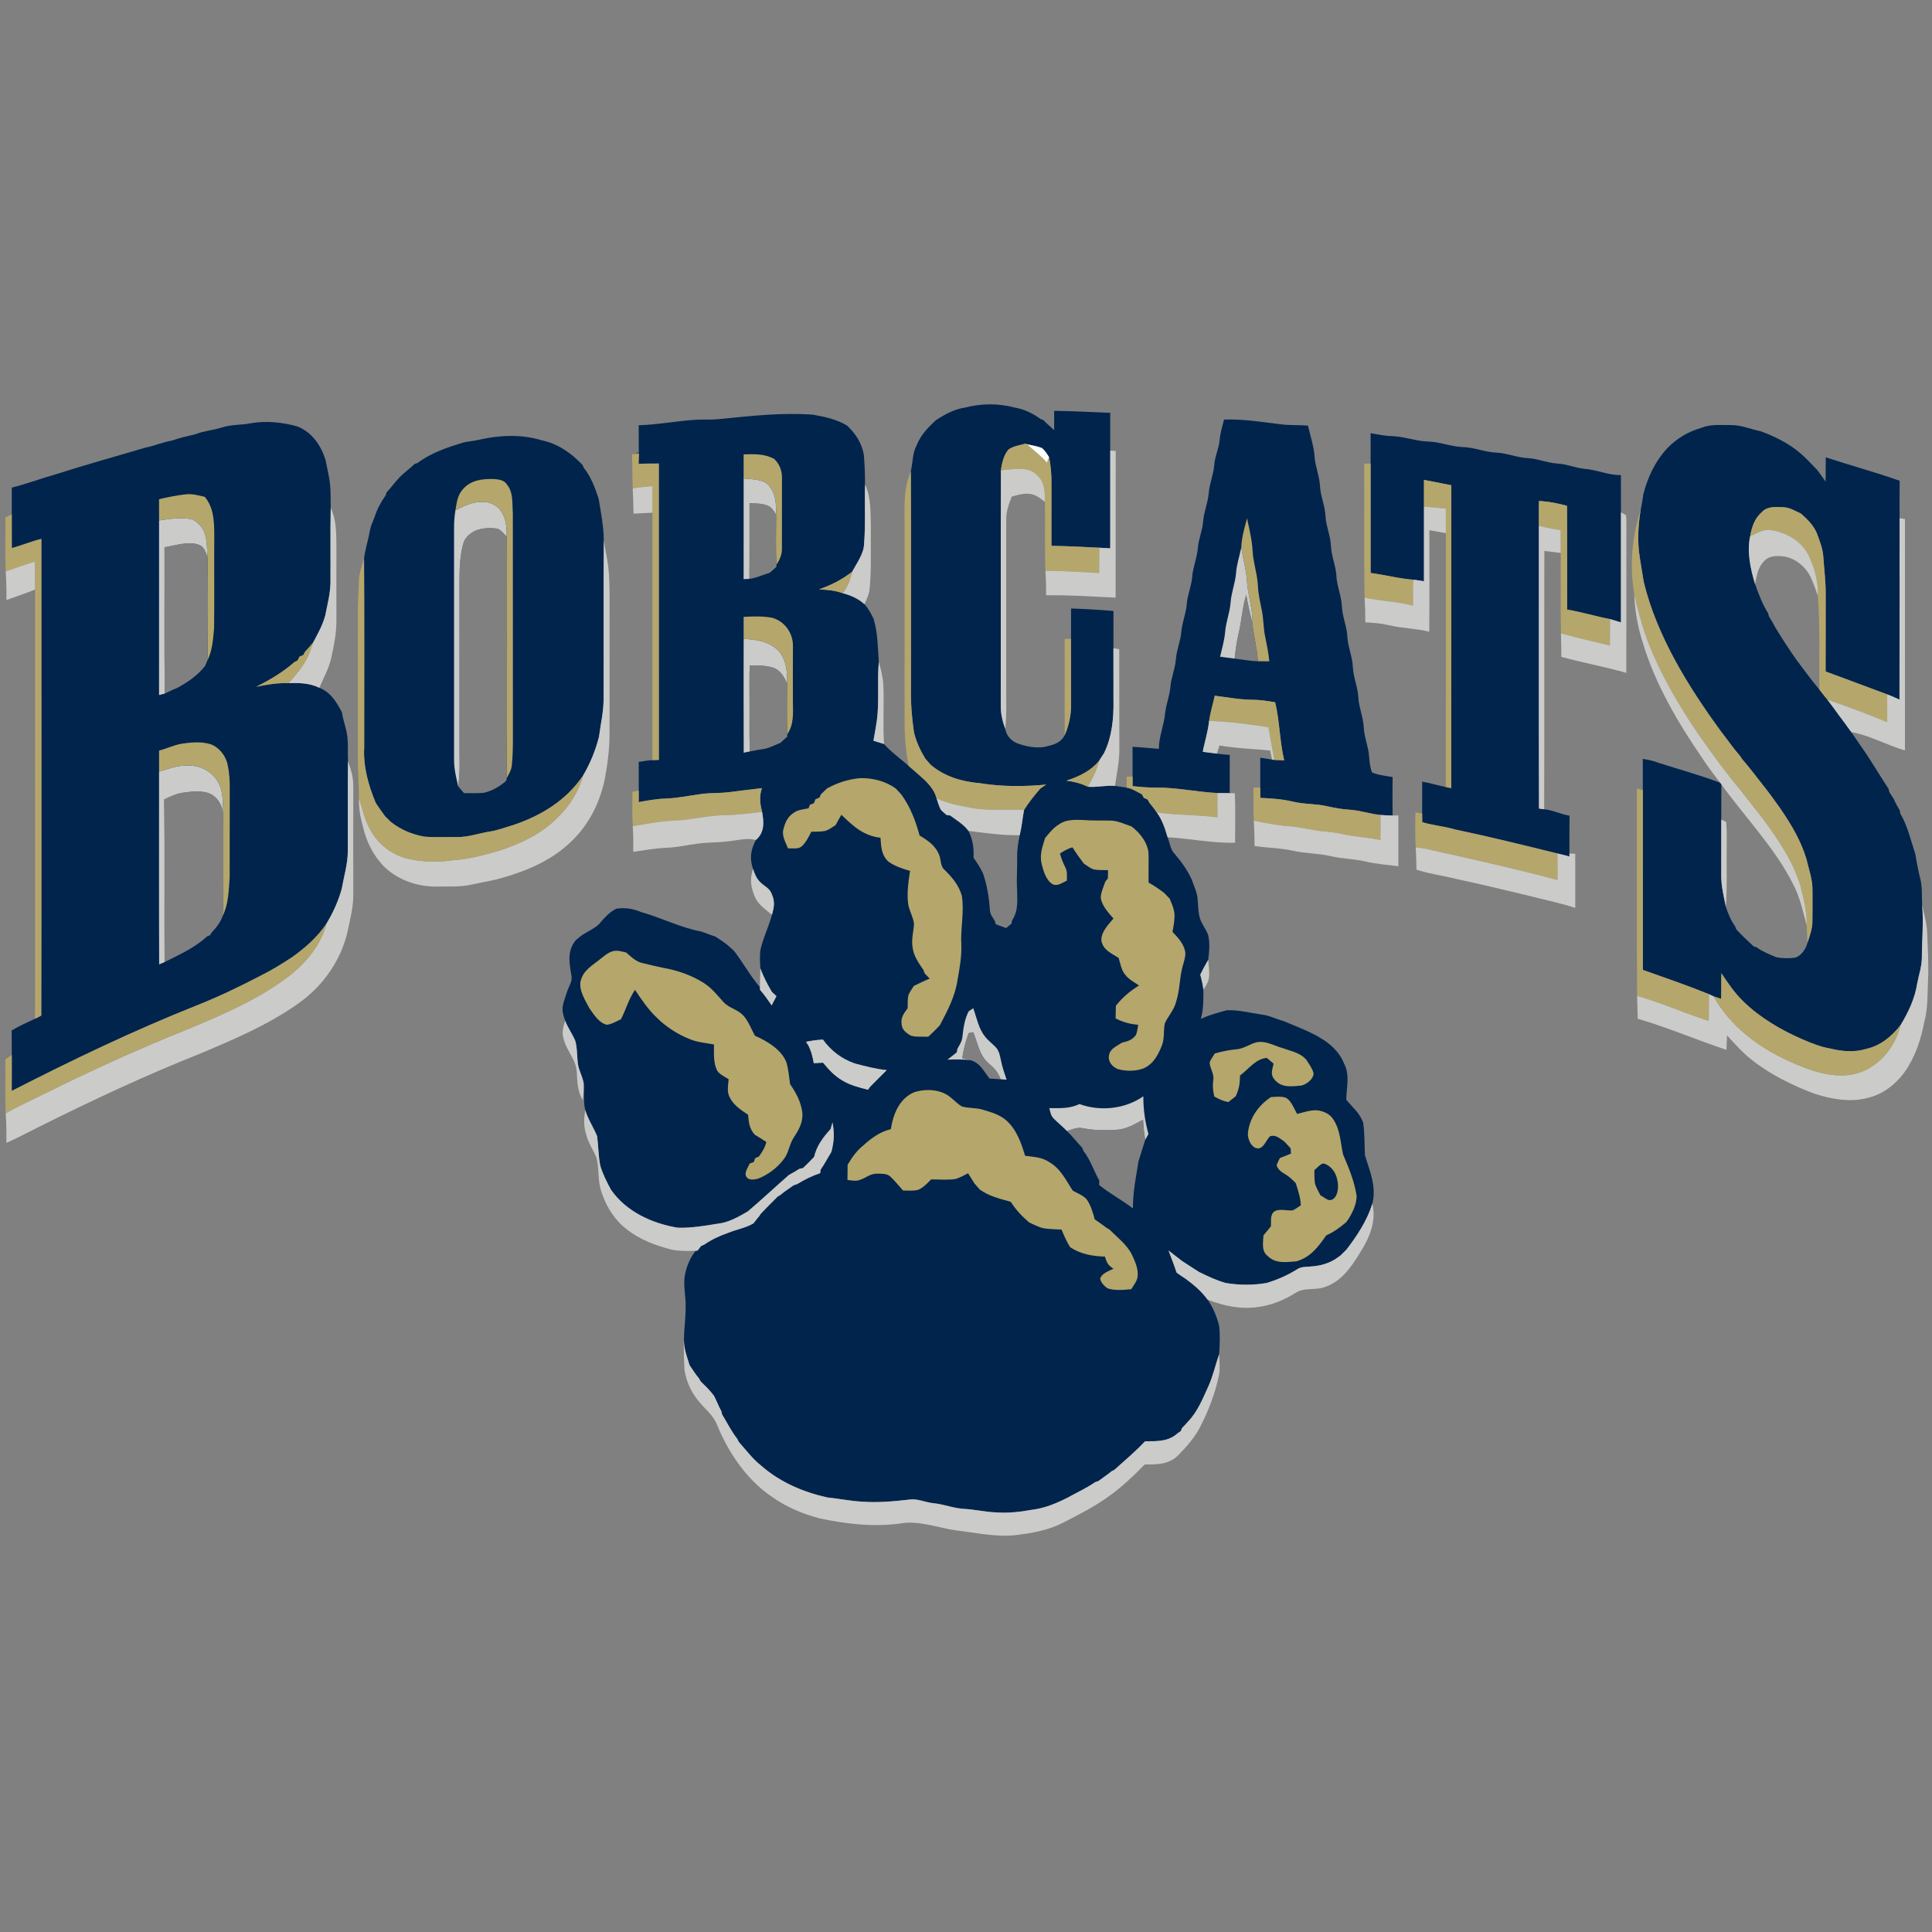 <?xml version="1.0" encoding="UTF-8"?>
<svg width="200px" height="200px" viewBox="0 0 200 200" version="1.1" xmlns="http://www.w3.org/2000/svg" xmlns:xlink="http://www.w3.org/1999/xlink">
    <rect x="0" y="0" width="200" height="200" fill="#808080" stroke="none"/>
    <!-- Generator: Sketch 54.1 (76490) - https://sketchapp.com -->
    <title>pitt-greensburg</title>
    <desc>Created with Sketch.</desc>
    <g id="pitt-greensburg" stroke="none" stroke-width="1" fill="none" fill-rule="evenodd">
        <g id="pitt-greensburg_BGL">
            <g id="pitt-greensburg" transform="translate(0, 41)">
                <path d="M86.307,73.659 C86.373,74.153 86.365,74.649 86.177,75.187 C86.39,76.301 86.352,77.152 86.064,78.244 C86.358,77.772 86.7,77.319 87.106,76.936 C87.153,76.826 87.198,76.718 87.244,76.608 C87.351,76.563 87.459,76.517 87.565,76.47 C87.799,76.238 88.04,76.028 88.299,75.827 C88.409,74.931 88.716,74.101 88.928,73.231 C89.232,72.753 89.502,72.26 89.847,71.811 C88.911,71.555 88.029,71.358 87.189,70.843 C86.386,70.375 85.784,69.715 85.197,69.006 C84.882,69.023 84.564,69.046 84.247,69.063 C84.398,70.229 85.208,71.317 85.998,72.145 C86.103,72.673 86.242,73.164 86.307,73.659 C86.373,74.153 86.365,74.649 86.177,75.187 C86.115,75.416 86.052,75.643 85.988,75.871 C85.216,76.733 84.546,77.601 84.279,78.759 C83.905,79.163 83.511,79.546 83.114,79.928 C82.999,79.949 82.884,79.968 82.769,79.989 C82.41,80.218 82.044,80.431 81.67,80.632 C80.241,81.88 78.86,83.181 77.412,84.407 C76.485,84.949 75.411,85.561 74.327,85.671 C72.986,85.895 71.544,86.133 70.179,86.095 C67.524,85.663 64.816,84.433 63.245,82.153 C62.813,81.365 62.399,80.531 62.139,79.667 C61.937,78.659 61.95,77.612 61.81,76.602 C61.423,75.683 60.874,74.868 60.577,73.902 C60.377,72.992 60.487,72.096 60.426,71.182 C60.334,70.547 60.041,70.037 59.879,69.431 C59.698,68.553 59.798,67.585 59.545,66.725 C59.242,66.014 58.776,65.396 58.508,64.666 C58.319,64.147 58.164,63.652 58.268,63.091 C58.37,62.587 58.565,62.096 58.723,61.607 C58.927,60.984 59.314,60.565 59.133,59.862 C58.916,58.583 58.714,57.36 59.639,56.293 C59.843,56.127 60.047,55.96 60.255,55.797 C60.844,55.431 61.463,55.156 61.99,54.69 C62.492,54.099 63.083,53.407 63.791,53.071 C64.714,52.933 65.526,53.058 66.38,53.42 C68.442,53.996 70.434,55.024 72.533,55.418 C73.045,55.569 73.532,55.799 74.047,55.945 C74.501,56.261 74.975,56.538 75.396,56.9 C75.598,57.078 75.796,57.26 75.992,57.442 C76.923,58.655 77.671,60.038 78.672,61.194 C78.672,61.285 78.673,61.374 78.673,61.465 C79.132,61.964 79.493,62.527 79.882,63.076 C80.046,62.758 80.21,62.439 80.376,62.121 C80.216,61.971 80.057,61.824 79.897,61.674 C79.44,60.891 79.026,60.103 78.713,59.25 C78.677,58.638 78.641,58.01 78.707,57.4 C78.97,56.132 79.589,54.944 79.908,53.699 C80.123,52.986 80.241,52.315 79.91,51.614 C79.687,50.894 79.091,50.767 78.63,50.251 C78.275,49.872 78.113,49.419 77.946,48.938 C77.58,47.822 77.712,46.976 78.247,45.955 C79.161,45.178 79.091,44.12 78.889,43.036 C78.675,42.191 78.583,41.427 78.877,40.584 C77.752,40.728 76.625,40.849 75.501,40.999 C74.559,41.126 73.611,41.065 72.669,41.185 C71.383,41.35 70.164,41.63 68.861,41.67 C67.93,41.696 67.031,41.871 66.117,42.034 C66.121,41.638 66.123,41.243 66.123,40.849 C66.123,39.856 66.123,38.863 66.121,37.872 C66.595,37.796 67.061,37.713 67.539,37.688 C67.76,37.677 67.981,37.669 68.204,37.663 C68.198,27.437 68.2,17.21 68.202,6.986 C67.503,6.984 66.803,6.99 66.104,7.007 C66.117,6.65 66.13,6.292 66.144,5.936 C65.945,5.955 65.749,5.979 65.551,6.006 C65.743,5.959 65.934,5.904 66.129,5.86 C66.117,4.914 66.127,3.969 66.119,3.023 C68.107,2.964 70.08,2.572 72.067,2.451 C72.89,2.416 73.704,2.469 74.527,2.378 C77.761,2.058 80.898,1.687 84.157,1.927 C85.359,2.138 86.638,2.411 87.686,3.059 C88.567,3.864 89.185,4.837 89.417,6.019 C89.517,7.063 89.543,8.106 89.549,9.154 C89.491,11.208 89.617,13.28 89.447,15.328 C89.417,16.329 88.675,17.322 88.22,18.179 C87.151,19.022 86.05,19.557 84.778,20.017 C85.62,20.047 86.432,20.12 87.232,20.406 C88.074,20.626 88.837,20.959 89.492,21.548 C89.889,22 90.185,22.513 90.431,23.061 C90.888,24.556 90.854,25.968 90.975,27.49 C90.799,29.529 91.033,31.51 90.782,33.521 C90.671,34.243 90.559,34.965 90.418,35.681 C90.784,35.793 91.148,35.907 91.515,36.02 C92.257,36.86 93.199,37.529 94.041,38.266 C94.428,38.607 94.825,38.941 95.208,39.286 C95.408,39.468 95.608,39.65 95.808,39.83 C96.326,40.37 96.758,40.9 96.951,41.643 C97.088,42.026 97.189,42.443 97.381,42.801 C97.559,43.017 97.793,43.188 97.999,43.376 C98.118,43.389 98.238,43.402 98.359,43.415 C99.043,43.937 99.728,44.302 100.257,45.013 C100.716,45.938 100.823,46.776 100.782,47.803 C101.15,48.303 101.482,48.836 101.754,49.393 C102.188,50.64 102.387,51.927 102.477,53.242 C102.485,53.631 102.785,54.004 102.978,54.326 C103.012,54.442 103.046,54.559 103.078,54.675 C103.435,54.806 103.79,54.944 104.146,55.073 C104.333,54.919 104.52,54.768 104.709,54.616 C104.728,54.508 104.747,54.4 104.766,54.292 C105.464,53.229 105.292,52.156 105.283,50.951 C105.219,49.876 105.325,48.807 105.298,47.733 C105.281,46.963 105.406,46.213 105.559,45.462 C105.77,44.602 105.848,43.726 106.004,42.856 C106.495,42.064 107.079,41.342 107.685,40.635 C107.892,40.499 108.098,40.36 108.302,40.218 C105.999,40.44 103.705,40.444 101.414,40.072 C99.596,39.923 97.746,39.38 96.341,38.166 C96.16,37.952 95.973,37.739 95.784,37.531 C95.263,36.672 94.847,35.785 94.613,34.804 C94.387,33.248 94.264,31.68 94.302,30.107 C94.3,22.672 94.32,15.236 94.29,7.801 C94.509,6.811 94.443,5.936 94.896,5.089 C95.312,4.025 96.061,3.26 96.881,2.502 C97.827,1.884 98.78,1.357 99.913,1.188 C101.586,0.754 103.355,0.741 105.026,1.188 C105.999,1.346 106.926,1.793 107.715,2.373 C107.811,2.411 107.908,2.449 108.004,2.487 C108.359,2.856 108.752,3.18 109.127,3.529 C109.125,2.862 109.124,2.197 109.127,1.529 C111.063,1.548 112.998,1.664 114.931,1.736 C114.931,3.04 114.931,4.342 114.931,5.646 C114.931,9.017 114.931,12.389 114.931,15.761 C114.554,15.74 114.176,15.719 113.799,15.7 C112.146,15.613 110.496,15.529 108.844,15.505 C108.844,13.359 108.838,11.216 108.846,9.07 C108.855,8.142 108.791,7.226 108.593,6.317 C108.393,5.989 108.159,5.625 107.864,5.379 C107.371,5.187 106.826,5.106 106.31,4.99 L106.204,4.914 C105.627,5.079 104.907,5.168 104.411,5.525 C103.908,6.08 103.706,6.963 103.616,7.691 C103.582,15.789 103.616,23.904 103.599,32.004 C103.584,32.861 103.767,33.659 104.065,34.457 C104.186,35.12 104.59,35.59 105.175,35.895 C106.116,36.257 107.084,36.466 108.096,36.327 C108.978,36.119 109.762,35.969 110.224,35.099 C110.643,34.114 110.879,33.079 110.876,32.004 C110.872,29.715 110.872,27.427 110.872,25.14 C110.872,24.09 110.87,23.04 110.876,21.992 C112.339,22.041 113.804,22.119 115.264,22.248 C115.262,23.537 115.262,24.825 115.262,26.114 C115.264,27.888 115.258,29.66 115.266,31.434 C115.309,33.287 115.115,35.311 114.276,36.989 C114.103,37.245 113.933,37.502 113.772,37.768 C112.875,38.837 111.688,39.388 110.39,39.813 C111.185,39.919 111.88,40.087 112.603,40.44 C113.538,40.531 114.476,40.269 115.42,40.36 C115.826,40.41 116.231,40.472 116.633,40.537 C117.231,40.648 117.684,40.954 118.215,41.23 C118.281,41.352 118.347,41.475 118.413,41.596 C118.542,41.653 118.672,41.71 118.802,41.767 C118.863,41.876 118.923,41.988 118.985,42.1 C119.253,42.422 119.512,42.754 119.748,43.101 C120.322,43.889 120.592,44.746 120.868,45.667 C121.132,46.307 121.128,46.937 121.646,47.446 C122.32,48.244 122.926,49.08 123.36,50.035 C123.624,50.81 123.979,51.449 123.993,52.279 C124.059,53.068 124.046,53.949 124.47,54.637 C124.657,55.008 124.899,55.359 125.054,55.744 C125.273,56.595 125.178,57.502 125.076,58.361 C124.778,58.858 124.51,59.365 124.253,59.885 C124.387,60.404 124.516,60.921 124.576,61.456 C124.576,62.483 124.591,63.482 124.31,64.479 C125.154,64.066 126.094,63.838 126.995,63.58 C128.258,63.535 129.387,63.853 130.59,64.024 C131.37,64.102 132.078,64.486 132.844,64.689 C134.089,65.218 135.386,65.684 136.555,66.368 C137.687,67.011 138.652,67.873 139.143,69.109 C139.764,70.305 139.374,71.595 139.368,72.85 C140.021,73.652 140.771,74.201 141.118,75.242 C141.282,76.362 141.241,77.48 141.296,78.596 C141.811,80.266 142.512,81.833 142.062,83.613 C141.526,85.347 140.478,86.939 139.379,88.366 C139.17,88.563 138.968,88.764 138.767,88.969 C138.679,89.031 138.59,89.096 138.501,89.158 C137.721,89.765 136.673,90.049 135.701,90.106 C135.169,90.163 134.698,90.098 134.238,90.42 C133.269,91.029 132.219,91.48 131.128,91.813 C129.729,92.056 128.277,92.05 126.88,91.813 C125.907,91.535 125.012,91.112 124.11,90.667 C123.534,90.295 122.954,89.929 122.382,89.548 C121.91,89.181 121.429,88.828 120.966,88.449 C121.24,89.213 121.557,89.962 121.797,90.737 C122.118,90.964 122.437,91.194 122.769,91.404 C123.615,92.026 124.385,92.687 125.012,93.538 C125.582,94.349 125.966,95.299 126.204,96.256 C126.323,97.222 126.268,98.225 126.204,99.193 C125.82,100.289 125.581,101.414 125.105,102.478 C124.487,103.827 123.995,105.108 122.956,106.2 C122.765,106.416 122.569,106.624 122.367,106.829 C122.324,106.937 122.278,107.043 122.235,107.151 C122.129,107.219 122.025,107.288 121.921,107.358 C120.972,108.245 119.752,108.203 118.54,108.201 C117.541,109.257 116.44,110.189 115.36,111.158 C115.268,111.205 115.173,111.252 115.079,111.298 C114.637,111.667 114.157,111.978 113.699,112.323 C113.591,112.359 113.483,112.393 113.378,112.429 C112.467,113.053 111.518,113.487 110.56,114.014 C109.399,114.609 108.128,115.145 106.824,115.291 C105.572,115.524 104.311,115.655 103.038,115.56 C101.958,115.509 100.904,115.261 99.824,115.202 C98.722,115.149 97.71,114.711 96.607,114.611 C95.778,114.524 94.964,114.112 94.162,114.235 C92.521,114.421 90.907,114.575 89.253,114.452 C88.042,114.389 86.866,114.139 85.661,114.019 C83.137,113.458 80.76,112.443 78.796,110.726 C77.894,110.013 77.235,109.113 76.477,108.262 C76.428,108.161 76.379,108.063 76.33,107.962 C75.703,107.166 75.279,106.276 74.75,105.421 C74.725,105.307 74.699,105.195 74.674,105.084 C74.384,104.57 74.185,104.013 73.913,103.492 C73.511,102.942 73.001,102.462 72.518,101.985 C72.467,101.89 72.416,101.797 72.365,101.702 C71.997,101.267 71.7,100.783 71.379,100.313 C71.204,99.699 70.981,99.148 70.875,98.524 C70.715,97.628 70.847,96.764 70.909,95.861 C70.953,95.297 70.981,94.732 70.977,94.165 C70.987,93.121 70.739,92.181 70.877,91.127 C71.045,90.151 71.406,89.268 72.008,88.481 L72.21,88.459 C72.341,88.3 72.465,88.137 72.59,87.972 C72.69,87.932 72.79,87.89 72.89,87.85 C73.64,87.331 74.484,86.931 75.345,86.637 C76.232,86.268 77.159,86.131 78.001,85.642 C78.188,85.39 78.381,85.146 78.585,84.905 C78.641,84.818 78.7,84.731 78.758,84.644 C78.958,84.443 79.155,84.24 79.346,84.032 C79.536,83.844 79.725,83.654 79.91,83.463 C80.116,83.266 80.314,83.065 80.511,82.858 C80.601,82.809 80.692,82.758 80.782,82.705 C81.219,82.332 81.7,82.025 82.166,81.691 C82.282,81.655 82.399,81.619 82.514,81.583 C83.262,81.121 84.07,80.717 84.908,80.44 C84.917,80.328 84.929,80.215 84.938,80.103 C85.176,79.762 85.386,79.405 85.593,79.045 C85.754,78.782 85.913,78.515 86.064,78.244 C86.358,77.772 86.7,77.319 87.106,76.936 C87.153,76.826 87.198,76.718 87.244,76.608 C87.351,76.563 87.459,76.517 87.565,76.47 C87.799,76.238 88.04,76.028 88.299,75.827 C88.409,74.931 88.716,74.101 88.928,73.231 C89.232,72.753 89.502,72.26 89.847,71.811 C89.923,71.709 89.998,71.605 90.076,71.502 C90.644,70.922 91.213,70.346 91.794,69.78 C90.667,69.666 89.583,69.378 88.49,69.092 C87.136,68.625 86.024,67.778 85.187,66.615 C84.593,66.649 84.023,66.723 83.441,66.848 C83.926,67.522 84.092,68.263 84.247,69.063 C84.398,70.229 85.208,71.317 85.998,72.145 C86.103,72.673 86.242,73.164 86.307,73.659 Z M77.59,11.083 C77.58,13.697 77.605,16.31 77.576,18.926 C78.315,18.829 78.951,18.509 79.699,18.287 C79.921,18.078 80.146,17.874 80.376,17.677 C80.375,17.61 80.371,17.546 80.369,17.481 C80.293,15.751 80.341,14.013 80.344,12.283 C80.103,11.887 79.886,11.517 79.438,11.331 C78.881,11.098 78.186,11.121 77.59,11.083 Z M77.616,27.878 C77.552,29.124 77.601,30.376 77.59,31.623 C77.603,33.348 77.55,35.071 77.629,36.79 C78.103,36.689 78.581,36.606 79.06,36.532 C79.657,36.447 80.227,36.109 80.796,35.899 C81.022,35.675 81.256,35.463 81.5,35.255 C81.498,35.179 81.496,35.101 81.494,35.025 C81.434,33.265 81.472,31.5 81.474,29.74 C81.175,29.069 80.811,28.422 80.095,28.136 C79.319,27.877 78.428,27.873 77.616,27.878 Z M100.75,65.847 C100.589,65.879 100.43,65.913 100.272,65.949 C99.955,66.806 99.738,67.642 99.611,68.548 C99.881,68.61 100.149,68.673 100.417,68.741 C101.446,68.984 101.835,69.893 102.436,70.651 C102.817,70.674 103.2,70.701 103.582,70.725 C103.325,69.998 102.919,69.562 102.343,69.076 C101.352,68.214 101.237,67.005 100.75,65.847 Z M118.323,74.91 C117.494,75.357 116.652,75.869 115.692,75.945 C114.492,76.039 113.289,76.022 112.103,75.791 C111.503,75.662 111.014,75.911 110.447,76.083 C111.021,76.635 111.504,77.264 112.052,77.84 C112.08,77.933 112.111,78.026 112.139,78.119 C112.894,79.072 113.209,80.173 113.795,81.208 C113.793,81.363 113.789,81.52 113.785,81.676 C114.896,82.559 116.147,83.236 117.282,84.09 C117.265,82.44 117.598,80.855 117.852,79.237 C118.088,78.496 118.307,77.749 118.549,77.012 C118.436,76.316 118.372,75.615 118.323,74.91 Z" id="Shape" fill="#01244C" fill-rule="nonzero"></path>
                <path d="M126.71,2.435 C128.67,2.356 130.556,2.686 132.495,2.909 C133.464,3.053 134.425,2.977 135.401,3.057 C135.669,4.2 136.035,5.282 136.099,6.423 C136.194,7.382 136.587,8.303 136.641,9.26 C136.69,10.372 137.178,11.371 137.219,12.489 C137.287,13.537 137.735,14.462 137.778,15.514 C137.825,16.566 138.263,17.491 138.337,18.539 C138.38,19.657 138.864,20.658 138.911,21.768 C138.964,22.877 139.445,23.88 139.487,24.998 C139.559,26.046 139.998,26.971 140.044,28.023 C140.095,29.133 140.574,30.134 140.618,31.252 C140.69,32.296 141.12,33.225 141.175,34.277 C141.205,34.995 141.413,35.66 141.577,36.354 C141.8,37.229 141.698,38.096 142.026,38.958 C142.683,39.244 143.456,39.32 144.162,39.439 C144.147,40.768 144.145,42.098 144.162,43.425 C143.743,43.423 143.324,43.393 142.906,43.366 C141.809,43.256 140.776,42.885 139.67,42.818 C138.898,42.773 138.146,42.629 137.393,42.464 C136.218,42.182 135.014,42.274 133.839,41.983 C132.723,41.717 131.604,41.649 130.463,41.596 C130.461,41.24 130.46,40.885 130.461,40.529 C130.461,39.5 130.461,38.471 130.46,37.442 C130.869,37.506 131.277,37.571 131.687,37.631 L131.915,37.663 C132.257,37.69 132.599,37.696 132.939,37.709 C132.465,35.721 132.482,33.693 132.006,31.701 C131.228,31.561 130.452,31.445 129.659,31.438 C128.324,31.432 127.074,31.184 125.751,31.019 C125.562,31.887 125.295,32.747 125.163,33.625 C125.063,34.722 124.706,35.747 124.512,36.826 C124.999,36.89 125.486,36.955 125.971,37.015 C126.415,37.076 126.859,37.116 127.304,37.148 C127.295,38.467 127.301,39.786 127.299,41.105 C126.874,41.096 126.449,41.103 126.024,41.094 C123.925,40.991 121.763,40.506 119.652,40.531 C118.844,40.538 118.045,40.466 117.243,40.377 C117.243,40.046 117.243,39.714 117.244,39.382 C117.244,38.355 117.243,37.33 117.244,36.303 C118.149,36.369 119.053,36.441 119.958,36.526 C119.971,35.215 120.517,34.051 120.62,32.761 C120.728,31.855 121.085,31.017 121.16,30.102 C121.244,29.127 121.646,28.239 121.725,27.264 C121.795,26.285 122.205,25.394 122.29,24.418 C122.367,23.442 122.765,22.553 122.85,21.581 C122.916,20.601 123.326,19.712 123.415,18.738 C123.489,17.694 123.925,16.742 124.004,15.698 C124.087,14.792 124.455,13.964 124.54,13.056 C124.61,12.008 125.05,11.06 125.131,10.016 C125.214,9.042 125.615,8.149 125.694,7.173 C125.749,6.25 126.187,5.434 126.262,4.52 C126.323,3.802 126.53,3.129 126.71,2.435 Z M129.004,20.565 C128.602,21.905 128.532,23.292 128.205,24.647 C128.005,25.481 127.905,26.328 127.807,27.179 C128.605,27.276 129.41,27.427 130.214,27.454 C130.135,26.124 129.772,24.846 129.644,23.523 C129.408,22.54 129.183,21.56 129.004,20.565 Z" id="Shape" fill="#01244C" fill-rule="nonzero"></path>
                <path d="M30.779,3.138 C32.291,3.745 33.205,5.073 33.692,6.582 C33.817,7.209 33.955,7.833 34.072,8.462 C34.257,9.482 34.217,10.513 34.234,11.58 C34.185,14.157 34.228,16.735 34.211,19.312 C34.192,20.481 33.896,21.545 33.675,22.701 C33.392,23.732 32.909,24.59 32.414,25.515 C32.144,25.845 31.862,26.163 31.574,26.476 C31.515,26.588 31.457,26.7 31.398,26.811 C31.27,26.865 31.139,26.92 31.009,26.974 C30.941,27.105 30.873,27.238 30.807,27.369 C30.697,27.426 30.59,27.48 30.48,27.537 C29.304,28.574 27.916,29.397 26.519,30.096 C27.635,29.859 28.732,29.679 29.878,29.719 C30.994,29.687 32.031,29.696 33.056,30.198 C34.255,30.68 34.825,31.658 35.399,32.743 C35.501,33.492 35.78,34.191 35.907,34.934 C36.079,35.855 35.977,36.85 36.024,37.798 C35.984,40.921 36.02,44.043 36.005,47.166 C35.988,48.491 35.612,49.664 35.39,50.956 C35.036,52.264 34.478,53.485 33.779,54.644 C32.833,56.028 31.606,57.112 30.252,58.079 C29.215,58.757 28.167,59.411 27.057,59.964 C24.865,61.107 22.643,62.182 20.341,63.09 C13.821,65.686 7.46,68.737 1.212,71.933 C1.224,70.689 1.22,69.448 1.218,68.207 C1.218,67.361 1.22,66.518 1.212,65.673 C1.981,65.206 2.813,64.841 3.627,64.462 C3.844,64.356 4.058,64.244 4.271,64.134 C4.303,47.689 4.28,31.237 4.282,14.79 C3.236,15.027 2.26,15.472 1.22,15.734 C1.218,14.574 1.22,13.414 1.218,12.254 C1.218,11.33 1.218,10.405 1.218,9.48 C2.764,9.091 4.263,8.523 5.797,8.091 C8.85,7.118 11.994,6.233 15.069,5.337 C16.004,5.147 16.865,4.761 17.811,4.607 C18.593,4.329 19.365,4.154 20.169,3.967 C21.1,3.601 22.08,3.542 23.024,3.235 C23.987,2.932 25.005,3.015 25.998,2.809 C27.605,2.538 29.217,2.716 30.779,3.138 Z M20.492,15.359 C19.438,15.023 18.104,15.48 17.031,15.649 C17.048,20.698 16.99,25.75 17.063,30.799 C17.484,30.598 17.896,30.384 18.334,30.221 C19.437,29.626 20.428,28.938 21.219,27.951 C21.304,27.748 21.391,27.545 21.485,27.346 C21.517,23.791 21.555,20.226 21.478,16.672 C21.264,16.102 21.143,15.554 20.492,15.359 Z M21.782,41.181 C20.957,40.811 19.886,40.918 19.014,41.05 C18.29,41.145 17.647,41.435 17.001,41.761 C17.073,47.371 17.001,52.984 17.039,58.594 C18.525,57.844 20.205,57.095 21.425,55.941 C21.527,55.901 21.629,55.861 21.731,55.821 C21.804,55.71 21.878,55.6 21.95,55.488 C22.401,55.022 22.822,54.464 23.039,53.847 C23.169,52.327 23.109,50.776 23.12,49.249 C23.111,47.238 23.139,45.225 23.109,43.214 C22.981,42.356 22.578,41.581 21.782,41.181 Z" id="Shape" fill="#01244C" fill-rule="nonzero"></path>
                <path d="M179.13,3.002 C180.276,2.983 181.168,3.428 182.302,3.654 C183.715,4.179 185.123,4.869 186.283,5.847 C186.951,6.391 187.506,7.035 188.112,7.643 C188.399,8.049 188.707,8.441 188.99,8.853 C188.996,8.017 188.988,7.179 189.003,6.343 C191.515,7.17 194.132,7.873 196.654,8.771 C196.63,10.062 196.647,11.352 196.643,12.643 C196.637,18.903 196.65,25.163 196.635,31.423 C196.214,31.231 195.795,31.04 195.361,30.882 C193.235,30.09 191.112,29.292 188.985,28.51 C189.003,25.82 188.986,23.131 188.994,20.442 C189,19.166 188.834,17.917 188.75,16.647 C188.701,15.834 188.378,15.002 188.097,14.242 C187.74,13.373 187.117,12.779 186.434,12.167 C185.809,11.889 185.312,11.54 184.606,11.508 C183.86,11.479 182.978,11.39 182.412,11.985 C181.632,12.649 181.349,13.539 181.173,14.519 C180.82,16.124 181.217,17.915 181.683,19.462 C182.053,20.495 182.452,21.569 183.043,22.498 C183.069,22.602 183.094,22.705 183.118,22.809 C183.35,23.165 183.566,23.531 183.756,23.912 C184.464,25.087 185.212,26.235 186.003,27.355 C186.772,28.381 187.527,29.408 188.346,30.392 C188.618,30.744 188.892,31.095 189.177,31.436 C189.778,32.215 190.335,33.03 190.937,33.809 C191.165,34.14 191.411,34.461 191.645,34.788 C192.023,35.347 192.404,35.903 192.791,36.456 C193.756,37.828 194.59,39.28 195.512,40.681 C195.535,40.785 195.557,40.891 195.58,40.995 C195.744,41.24 195.903,41.488 196.059,41.738 C196.224,42.149 196.447,42.528 196.669,42.907 C196.688,43.015 196.705,43.122 196.722,43.23 C197.479,44.477 197.819,46.067 198.282,47.443 C198.42,48.297 198.574,49.129 198.788,49.969 C199.012,50.862 198.931,51.733 198.977,52.639 C199.143,54.487 198.952,56.31 198.95,58.158 C198.929,59.098 198.641,59.907 198.465,60.817 C198.238,62.331 197.544,63.812 196.752,65.11 C195.839,66.279 194.692,67.238 193.218,67.574 C191.996,67.949 190.769,67.856 189.543,67.56 C188.507,67.39 187.55,67.001 186.588,66.59 C184.391,65.637 182.199,64.356 180.475,62.674 C179.568,61.806 178.9,60.785 178.196,59.756 C178.181,60.637 178.188,61.516 178.177,62.398 C177.912,62.316 177.65,62.231 177.389,62.14 C177.233,62.064 177.074,61.988 176.916,61.918 C174.659,61.003 172.363,60.218 170.069,59.405 C170.06,53.202 170.069,46.997 170.065,40.794 C170.063,39.714 170.065,38.634 170.065,37.555 C170.615,37.66 171.159,37.749 171.68,37.963 C173.811,38.649 175.985,39.238 178.079,40.032 C178.118,40.084 178.156,40.135 178.194,40.188 C178.186,41.406 178.181,42.623 178.184,43.842 C178.186,45.771 178.182,47.7 178.182,49.628 C178.182,50.754 178.437,51.788 178.662,52.88 C178.889,53.585 179.195,54.301 179.627,54.904 C179.663,55.005 179.701,55.103 179.736,55.204 C180.32,55.829 180.915,56.403 181.547,56.977 C181.643,57.004 181.738,57.032 181.834,57.059 C182.453,57.506 183.184,57.806 183.888,58.092 C184.478,58.213 185.297,58.228 185.89,58.122 C186.511,57.891 186.951,57.214 187.108,56.591 C187.355,55.856 187.614,55.158 187.621,54.37 C187.64,53.295 187.627,52.219 187.627,51.144 C187.631,50.007 187.264,49.042 187.002,47.93 C186.43,46.018 185.422,44.344 184.308,42.71 C183.756,41.945 183.216,41.166 182.623,40.432 C181.864,39.479 181.143,38.492 180.339,37.576 C180.276,37.48 180.214,37.383 180.152,37.284 C179.425,36.456 178.811,35.55 178.131,34.684 C174.772,30.081 171.521,24.85 170.164,19.257 C170.012,18.393 169.884,17.521 169.739,16.655 C169.486,15.023 169.578,13.321 169.856,11.699 C169.973,11.204 170.039,10.704 170.109,10.202 C170.552,8.42 171.344,6.755 172.597,5.399 C173.553,4.408 174.744,3.69 176.064,3.307 C177.085,2.888 178.058,3.015 179.13,3.002 Z" id="Shape" fill="#01244C" fill-rule="nonzero"></path>
                <path d="M141.887,3.838 C142.655,3.989 143.418,4.135 144.203,4.152 C145.419,4.207 146.588,4.664 147.78,4.706 C149.028,4.725 150.138,5.219 151.369,5.276 C152.609,5.299 153.729,5.82 154.968,5.858 C156.069,5.924 157.067,6.377 158.176,6.423 C159.208,6.487 160.141,6.914 161.185,6.984 C162.165,7.029 163.049,7.435 164.016,7.533 C165.315,7.623 166.472,8.201 167.796,8.182 C167.803,9.468 167.798,10.755 167.8,12.042 C167.8,15.84 167.8,19.636 167.8,23.432 C167.426,23.315 167.05,23.194 166.672,23.089 C165.175,22.809 163.734,22.348 162.228,22.106 C162.226,18.526 162.243,14.944 162.216,11.362 C161.255,11.093 160.311,10.92 159.312,10.852 C159.286,11.712 159.307,12.573 159.303,13.433 C159.309,23.188 159.288,32.946 159.314,42.701 C159.494,42.724 159.673,42.748 159.852,42.773 C160.764,42.868 161.574,43.285 162.479,43.442 C162.454,44.746 162.469,46.05 162.466,47.356 L162.467,47.664 C162.054,47.551 161.642,47.437 161.223,47.352 C157.7,46.486 154.173,45.61 150.621,44.867 C149.505,44.528 148.344,44.454 147.228,44.109 C147.224,43.811 147.223,43.514 147.221,43.216 C147.217,42.117 147.217,41.018 147.223,39.917 C148.048,40.063 148.846,40.303 149.664,40.476 C149.853,40.512 150.043,40.548 150.234,40.582 C150.247,30.132 150.236,19.682 150.24,9.232 C149.298,9.04 148.354,8.854 147.408,8.676 C147.408,9.601 147.408,10.524 147.408,11.447 C147.408,14.021 147.408,16.594 147.408,19.168 C147.092,19.119 146.775,19.064 146.458,19.022 C144.906,18.92 143.42,18.518 141.885,18.311 C141.887,14.534 141.887,10.757 141.885,6.982 C141.885,5.934 141.883,4.886 141.887,3.838 Z" id="Shape" fill="#01244C" fill-rule="nonzero"></path>
                <path d="M56.069,4.579 C57.762,4.929 59.131,5.894 60.306,7.137 C60.347,7.232 60.389,7.325 60.43,7.42 C61.208,8.392 61.584,9.472 61.975,10.636 C62.205,12.059 62.488,13.462 62.505,14.911 C62.464,20.419 62.503,25.928 62.484,31.436 C62.473,32.742 62.173,33.96 62.012,35.247 C61.656,36.667 61.102,38.02 60.36,39.282 C58.599,41.899 55.931,43.491 52.989,44.456 C52.217,44.676 51.522,44.952 50.734,45.077 C49.554,45.258 48.544,45.661 47.336,45.652 C46.205,45.633 45.061,45.703 43.933,45.61 C42.659,45.388 41.441,44.877 40.429,44.062 C40.236,43.87 40.044,43.679 39.853,43.486 C39.523,43.05 39.219,42.595 38.911,42.144 C38.146,40.349 37.585,38.325 37.701,36.361 C37.701,29.838 37.727,23.313 37.686,16.792 C37.827,15.783 38.141,14.819 38.316,13.818 C38.399,13.39 38.603,12.967 38.764,12.561 C39.013,11.748 39.438,10.956 39.927,10.264 C39.957,10.168 39.987,10.069 40.019,9.973 C40.503,9.47 40.884,8.892 41.377,8.398 C41.862,7.897 42.429,7.509 42.925,7.024 C43.021,6.991 43.12,6.961 43.216,6.931 C44.655,5.852 46.312,5.316 47.999,4.797 C48.531,4.687 49.077,4.647 49.607,4.518 C51.718,4.041 53.978,3.933 56.069,4.579 Z M51.386,13.71 C50.111,13.553 48.676,13.788 48.029,15.042 C47.608,16.322 47.578,17.775 47.562,19.115 C47.574,25.117 47.562,31.117 47.568,37.12 C47.589,38.219 47.596,39.308 47.425,40.398 C47.632,40.626 47.832,40.859 48.029,41.098 C48.733,41.09 49.452,41.145 50.151,41.06 C51.004,40.838 51.748,40.41 52.405,39.824 C52.422,39.735 52.441,39.646 52.46,39.559 C52.4,33.124 52.451,26.686 52.434,20.252 C52.441,18.353 52.417,16.452 52.449,14.553 C52.154,14.256 51.822,13.771 51.386,13.71 Z" id="Shape" fill="#01244C" fill-rule="nonzero"></path>
                <path d="M106.204,4.914 L106.31,4.99 C107.02,5.625 107.76,6.176 108.387,6.9 C108.434,6.694 108.504,6.501 108.593,6.317 C108.791,7.226 108.855,8.142 108.846,9.07 C108.838,11.216 108.844,13.359 108.844,15.505 C110.496,15.529 112.146,15.613 113.799,15.7 C113.8,16.572 113.797,17.445 113.787,18.319 C111.935,18.221 110.077,18.09 108.223,18.084 C108.128,15.707 108.212,13.325 108.168,10.947 C108.155,9.933 108.187,9.033 107.432,8.257 C106.503,7.204 104.845,7.579 103.616,7.691 C103.706,6.963 103.908,6.08 104.411,5.525 C104.907,5.168 105.627,5.079 106.204,4.914 Z" id="Shape" fill="#B5A66B" fill-rule="nonzero"></path>
                <path d="M107.864,5.379 C108.159,5.625 108.393,5.989 108.593,6.317 C108.504,6.501 108.434,6.694 108.387,6.9 C107.76,6.176 107.02,5.625 106.31,4.99 C106.826,5.106 107.371,5.187 107.864,5.379 Z" id="Shape" fill="#FFFFFF" fill-rule="nonzero"></path>
                <path d="M114.931,5.646 C115.12,5.657 115.309,5.67 115.498,5.684 C115.483,10.746 115.5,15.806 115.488,20.868 C113.089,20.754 110.698,20.586 108.295,20.624 C108.293,19.776 108.278,18.929 108.223,18.084 C110.077,18.09 111.935,18.221 113.787,18.319 C113.797,17.445 113.8,16.572 113.799,15.7 C114.176,15.719 114.554,15.74 114.931,15.761 C114.931,12.389 114.931,9.017 114.931,5.646 Z" id="Shape" fill="#CBCBC9" fill-rule="nonzero"></path>
                <path d="M65.551,6.006 C65.749,5.979 65.945,5.955 66.144,5.936 C66.13,6.292 66.117,6.65 66.104,7.007 C66.803,6.99 67.503,6.984 68.202,6.986 C68.2,17.21 68.198,27.437 68.204,37.663 C67.981,37.669 67.76,37.677 67.539,37.688 C67.539,29.15 67.539,20.614 67.539,12.076 C67.539,11.157 67.539,10.238 67.539,9.319 C66.859,9.385 66.174,9.448 65.5,9.552 C65.447,8.381 65.477,7.209 65.42,6.038 L65.551,6.006 Z" id="Shape" fill="#B5A66B" fill-rule="nonzero"></path>
                <path d="M76.98,6.034 C78.099,6.01 79.115,5.955 80.137,6.504 C80.694,7.012 80.969,7.748 80.949,8.5 C80.941,10.903 80.949,13.304 80.945,15.706 C80.971,16.388 80.73,16.922 80.369,17.481 C80.293,15.751 80.341,14.013 80.344,12.283 C80.346,11.189 80.339,10.166 79.604,9.281 C79.021,8.566 77.822,8.642 76.982,8.527 C76.98,7.696 76.98,6.864 76.98,6.034 Z" id="Shape" fill="#B5A66B" fill-rule="nonzero"></path>
                <path d="M141.22,6.99 C141.443,6.988 141.664,6.984 141.885,6.982 C141.887,10.757 141.887,14.534 141.885,18.311 C143.42,18.518 144.906,18.92 146.458,19.022 L146.312,19.083 C146.252,19.957 146.267,20.825 146.275,21.698 C144.621,21.259 142.923,21.232 141.26,20.868 C141.175,16.246 141.252,11.614 141.22,6.99 Z" id="Shape" fill="#B5A66B" fill-rule="nonzero"></path>
                <path d="M107.432,8.257 C108.187,9.033 108.155,9.933 108.168,10.947 C107.755,10.642 107.332,10.278 106.818,10.166 C106.121,9.997 105.421,10.232 104.747,10.397 C104.414,11.193 104.146,11.981 104.163,12.859 C104.161,18.476 104.165,24.109 104.163,29.728 C104.146,31.311 104.229,32.878 104.065,34.457 C103.767,33.659 103.584,32.861 103.599,32.004 C103.616,23.904 103.582,15.789 103.616,7.691 C104.845,7.579 106.503,7.204 107.432,8.257 Z" id="Shape" fill="#CBCBC9" fill-rule="nonzero"></path>
                <path d="M94.29,7.801 C94.32,15.236 94.3,22.672 94.302,30.107 C94.264,31.68 94.387,33.248 94.613,34.804 C94.847,35.785 95.263,36.672 95.784,37.531 C95.973,37.739 96.16,37.952 96.341,38.166 C97.746,39.38 99.596,39.923 101.414,40.072 C103.705,40.444 105.999,40.44 108.302,40.218 C108.098,40.36 107.892,40.499 107.685,40.635 C107.079,41.342 106.495,42.064 106.004,42.856 C104.197,42.729 102.334,42.966 100.583,42.636 C99.337,42.403 98.11,42.182 96.951,41.643 C96.758,40.9 96.326,40.37 95.808,39.83 C95.608,39.65 95.408,39.468 95.208,39.286 C94.825,38.941 94.428,38.607 94.041,38.266 C93.811,36.96 93.661,35.603 93.641,34.277 C93.646,27.137 93.643,20 93.643,12.861 C93.607,11.11 93.594,9.444 94.29,7.801 Z" id="Shape" fill="#B5A66B" fill-rule="nonzero"></path>
                <path d="M51.106,8.585 C51.66,8.64 52.181,8.667 52.504,9.19 C53.151,10.001 53.015,11.113 53.089,12.101 C53.104,19.871 53.087,27.645 53.097,35.414 C53.098,36.363 53.081,37.322 52.978,38.268 C52.927,38.747 52.668,39.13 52.46,39.559 C52.4,33.124 52.451,26.686 52.434,20.252 C52.441,18.353 52.417,16.452 52.449,14.553 C52.449,13.708 52.436,12.92 52.015,12.162 C51.641,11.396 50.819,10.951 49.981,10.958 C48.926,10.939 48.05,11.352 47.141,11.839 C47.287,11.026 47.343,10.287 47.919,9.641 C48.765,8.686 49.904,8.566 51.106,8.585 Z" id="Shape" fill="#B5A66B" fill-rule="nonzero"></path>
                <path d="M76.982,8.527 C77.822,8.642 79.021,8.566 79.604,9.281 C80.339,10.166 80.346,11.189 80.344,12.283 C80.103,11.887 79.886,11.517 79.438,11.331 C78.881,11.098 78.186,11.121 77.59,11.083 C77.58,13.697 77.605,16.31 77.576,18.926 C77.378,18.935 77.178,18.944 76.98,18.952 C76.98,15.478 76.978,12.002 76.982,8.527 Z" id="Shape" fill="#CBCBC9" fill-rule="nonzero"></path>
                <path d="M147.408,8.676 C148.354,8.854 149.298,9.04 150.24,9.232 C150.236,19.682 150.247,30.132 150.234,40.582 C150.043,40.548 149.853,40.512 149.664,40.476 C149.687,31.712 149.668,22.949 149.673,14.188 C149.673,13.342 149.673,12.499 149.671,11.654 C148.918,11.57 148.163,11.508 147.408,11.447 C147.408,10.524 147.408,9.601 147.408,8.676 Z" id="Shape" fill="#B5A66B" fill-rule="nonzero"></path>
                <path d="M89.549,9.154 C90.214,10.596 90.099,12.057 90.15,13.619 C90.114,15.696 90.229,17.811 90.031,19.877 C89.993,20.489 89.73,20.997 89.492,21.548 C88.837,20.959 88.074,20.626 87.232,20.406 C87.765,19.74 88.014,18.994 88.22,18.179 C88.675,17.322 89.417,16.329 89.447,15.328 C89.617,13.28 89.491,11.208 89.549,9.154 Z" id="Shape" fill="#CBCBC9" fill-rule="nonzero"></path>
                <path d="M65.5,9.552 C66.174,9.448 66.859,9.385 67.539,9.319 C67.539,10.238 67.539,11.157 67.539,12.076 C66.888,12.105 66.234,12.137 65.583,12.171 C65.572,11.297 65.538,10.426 65.5,9.552 Z" id="Shape" fill="#CBCBC9" fill-rule="nonzero"></path>
                <path d="M19.202,10.175 C19.905,10.096 20.518,10.276 21.193,10.429 C22.137,11.557 22.174,12.975 22.182,14.377 C22.159,17.597 22.201,20.819 22.163,24.037 C22.065,25.13 21.978,26.351 21.485,27.346 C21.517,23.791 21.555,20.226 21.478,16.672 C21.402,15.755 21.481,14.538 20.977,13.736 C20.67,13.282 20.16,12.764 19.588,12.707 C18.549,12.573 17.49,12.704 16.467,12.88 C16.465,12.146 16.463,11.413 16.463,10.679 C17.363,10.462 18.281,10.285 19.202,10.175 Z" id="Shape" fill="#B5A66B" fill-rule="nonzero"></path>
                <path d="M159.312,10.852 C160.311,10.92 161.255,11.093 162.216,11.362 C162.243,14.944 162.226,18.526 162.228,22.106 C163.734,22.348 165.175,22.809 166.672,23.089 C166.669,24.003 166.665,24.914 166.657,25.828 C164.967,25.394 163.257,25.053 161.586,24.554 C161.544,21.784 161.58,19.011 161.569,16.24 C161.571,15.454 161.567,14.667 161.561,13.88 C160.8,13.767 160.052,13.615 159.303,13.433 C159.307,12.573 159.286,11.712 159.312,10.852 Z" id="Shape" fill="#B5A66B" fill-rule="nonzero"></path>
                <path d="M49.981,10.958 C50.819,10.951 51.641,11.396 52.015,12.162 C52.436,12.92 52.449,13.708 52.449,14.553 C52.154,14.256 51.822,13.771 51.386,13.71 C50.111,13.553 48.676,13.788 48.029,15.042 C47.608,16.322 47.578,17.775 47.562,19.115 C47.574,25.117 47.562,31.117 47.568,37.12 C47.589,38.219 47.596,39.308 47.425,40.398 C47.224,39.489 47.005,38.632 47.004,37.692 C47.004,29.668 47.007,21.643 47.004,13.619 C47.004,13.02 47.053,12.431 47.141,11.839 C48.05,11.352 48.926,10.939 49.981,10.958 Z" id="Shape" fill="#CBCBC9" fill-rule="nonzero"></path>
                <path d="M147.408,11.447 C148.163,11.508 148.918,11.57 149.671,11.654 C149.673,12.499 149.673,13.342 149.673,14.188 C149.105,14.087 148.537,13.987 147.968,13.888 C147.961,17.39 147.983,20.893 147.957,24.395 C146.582,24.052 145.17,24.052 143.794,23.722 C142.986,23.531 142.166,23.465 141.337,23.429 C141.335,22.574 141.315,21.721 141.26,20.868 C142.923,21.232 144.621,21.259 146.275,21.698 C146.267,20.825 146.252,19.957 146.312,19.083 L146.458,19.022 C146.775,19.064 147.092,19.119 147.408,19.168 C147.408,16.594 147.408,14.021 147.408,11.447 Z" id="Shape" fill="#CBCBC9" fill-rule="nonzero"></path>
                <path d="M184.606,11.508 C185.312,11.54 185.809,11.889 186.434,12.167 C187.117,12.779 187.74,13.373 188.097,14.242 C188.378,15.002 188.701,15.834 188.75,16.647 C188.834,17.917 189,19.166 188.994,20.442 C188.986,23.131 189.003,25.82 188.985,28.51 C191.112,29.292 193.235,30.09 195.361,30.882 C195.368,31.841 195.366,32.8 195.365,33.759 C193.335,32.91 191.26,32.148 189.177,31.436 C188.892,31.095 188.618,30.744 188.346,30.392 C188.286,27.151 188.439,23.921 188.182,20.684 C188.235,19.197 187.842,17.694 187.162,16.378 C186.368,14.915 184.884,14.108 183.28,13.869 C182.525,13.767 181.836,14.22 181.173,14.519 C181.349,13.539 181.632,12.649 182.412,11.985 C182.978,11.39 183.86,11.479 184.606,11.508 Z" id="Shape" fill="#B5A66B" fill-rule="nonzero"></path>
                <path d="M34.234,11.58 C34.868,12.927 34.799,14.254 34.825,15.704 C34.816,18.23 34.823,20.758 34.825,23.285 C34.827,24.585 34.576,25.816 34.296,27.077 C34.056,28.178 33.507,29.158 33.056,30.198 C32.031,29.696 30.994,29.687 29.878,29.719 C30.55,28.955 31.222,28.187 31.711,27.285 C32.014,26.726 32.197,26.112 32.414,25.515 C32.909,24.59 33.392,23.732 33.675,22.701 C33.896,21.545 34.192,20.481 34.211,19.312 C34.228,16.735 34.185,14.157 34.234,11.58 Z" id="Shape" fill="#CBCBC9" fill-rule="nonzero"></path>
                <path d="M169.856,11.699 C169.578,13.321 169.486,15.023 169.739,16.655 C169.884,17.521 170.012,18.393 170.164,19.257 C171.521,24.85 174.772,30.081 178.131,34.684 C178.811,35.55 179.425,36.456 180.152,37.284 C180.214,37.383 180.276,37.48 180.339,37.576 C181.143,38.492 181.864,39.479 182.623,40.432 C183.216,41.166 183.756,41.945 184.308,42.71 C185.422,44.344 186.43,46.018 187.002,47.93 C187.264,49.042 187.631,50.007 187.627,51.144 C187.627,52.219 187.64,53.295 187.621,54.37 C187.614,55.158 187.355,55.856 187.108,56.591 C187.089,55.99 187.064,55.389 187.032,54.789 C187.055,53.369 186.707,52.046 186.368,50.684 C185.626,48.161 184.036,45.872 182.499,43.77 C181.421,42.398 180.356,41.014 179.244,39.669 C176.181,35.747 173.215,31.449 171.193,26.887 C170.269,24.837 169.667,22.697 169.176,20.506 C168.674,17.506 168.944,14.587 169.856,11.699 Z" id="Shape" fill="#B5A66B" fill-rule="nonzero"></path>
                <path d="M167.8,12.042 C167.977,12.137 168.155,12.234 168.328,12.334 C168.385,13.071 168.364,13.827 168.362,14.567 C168.353,19.263 168.372,23.961 168.353,28.657 C166.134,28.017 163.853,27.607 161.627,27.001 C161.627,26.186 161.614,25.369 161.586,24.554 C163.257,25.053 164.967,25.394 166.657,25.828 C166.665,24.914 166.669,24.003 166.672,23.089 C167.05,23.194 167.426,23.315 167.8,23.432 C167.8,19.636 167.8,15.84 167.8,12.042 Z" id="Shape" fill="#CBCBC9" fill-rule="nonzero"></path>
                <path d="M1.218,12.254 C1.22,13.414 1.218,14.574 1.22,15.734 C2.26,15.472 3.236,15.027 4.282,14.79 C4.28,31.237 4.303,47.689 4.271,64.134 C4.058,64.244 3.844,64.356 3.627,64.462 C3.621,49.651 3.623,34.841 3.627,20.03 C3.633,19.068 3.629,18.103 3.608,17.14 C2.592,17.447 1.588,17.792 0.591,18.16 C0.515,16.293 0.576,14.421 0.559,12.554 C0.778,12.453 0.999,12.355 1.218,12.254 Z" id="Shape" fill="#B5A66B" fill-rule="nonzero"></path>
                <path d="M19.588,12.707 C20.16,12.764 20.67,13.282 20.977,13.736 C21.481,14.538 21.402,15.755 21.478,16.672 C21.264,16.102 21.143,15.554 20.492,15.359 C19.438,15.023 18.104,15.48 17.031,15.649 C17.048,20.698 16.99,25.75 17.063,30.799 C16.865,30.856 16.663,30.901 16.463,30.953 C16.467,24.928 16.459,18.905 16.467,12.88 C17.49,12.704 18.549,12.573 19.588,12.707 Z" id="Shape" fill="#CBCBC9" fill-rule="nonzero"></path>
                <path d="M129.076,12.724 L129.094,12.649 C129.33,13.803 129.617,14.904 129.672,16.088 C129.748,17.311 130.169,18.454 130.224,19.684 C130.263,20.576 130.478,21.425 130.645,22.297 C130.807,23.131 130.784,23.974 130.95,24.808 C131.124,25.688 131.315,26.561 131.4,27.458 C131.005,27.46 130.611,27.462 130.214,27.454 C130.135,26.124 129.772,24.846 129.644,23.523 C129.702,22.001 129.166,20.616 129.083,19.115 C129.004,17.94 128.681,16.831 128.492,15.677 C128.539,14.659 128.809,13.7 129.076,12.724 Z" id="Shape" fill="#B5A66B" fill-rule="nonzero"></path>
                <path d="M196.643,12.643 C196.828,12.671 197.015,12.702 197.2,12.732 C197.204,20.715 197.206,28.699 197.2,36.682 C195.323,36.142 193.567,35.122 191.645,34.788 C191.411,34.461 191.165,34.14 190.937,33.809 C190.335,33.03 189.778,32.215 189.177,31.436 C191.26,32.148 193.335,32.91 195.365,33.759 C195.366,32.8 195.368,31.841 195.361,30.882 C195.795,31.04 196.214,31.231 196.635,31.423 C196.65,25.163 196.637,18.903 196.643,12.643 Z" id="Shape" fill="#CBCBC9" fill-rule="nonzero"></path>
                <path d="M159.303,13.433 C160.052,13.615 160.8,13.767 161.561,13.88 C161.567,14.667 161.571,15.454 161.569,16.24 C161.004,16.168 160.438,16.1 159.871,16.033 C159.847,24.947 159.883,33.86 159.852,42.773 C159.673,42.748 159.494,42.724 159.314,42.701 C159.288,32.946 159.309,23.188 159.303,13.433 Z" id="Shape" fill="#CBCBC9" fill-rule="nonzero"></path>
                <path d="M183.28,13.869 C184.884,14.108 186.368,14.915 187.162,16.378 C187.842,17.694 188.235,19.197 188.182,20.684 C187.963,20.023 187.725,19.361 187.431,18.73 C186.881,17.589 185.701,16.653 184.413,16.581 C183.76,16.522 183.065,16.577 182.603,17.106 C181.957,17.76 181.866,18.603 181.683,19.462 C181.217,17.915 180.82,16.124 181.173,14.519 C181.836,14.22 182.525,13.767 183.28,13.869 Z" id="Shape" fill="#CBCBC9" fill-rule="nonzero"></path>
                <path d="M62.505,14.911 C62.615,15.802 62.853,16.701 62.958,17.597 C63.092,18.721 63.1,19.879 63.102,21.01 C63.096,25.621 63.106,30.234 63.098,34.845 C63.108,36.507 62.892,38.147 62.583,39.775 C62.069,42.132 60.966,44.335 59.227,46.019 C57.247,48.007 54.594,49.139 51.937,49.891 C50.925,50.187 49.873,50.331 48.846,50.568 C47.634,50.839 46.494,50.757 45.259,50.774 C43.121,50.828 40.797,49.977 39.394,48.311 C38.486,47.24 37.897,45.964 37.58,44.602 C37.3,43.612 37.127,42.65 37.159,41.617 C37.61,42.987 37.825,44.249 38.669,45.438 C39.432,46.59 40.605,47.409 41.915,47.816 C43.552,48.233 45.234,48.303 46.903,48.045 C48.561,47.935 50.145,47.505 51.733,47.043 C53.89,46.328 56.046,45.326 57.662,43.685 C58.938,42.475 59.884,40.982 60.36,39.282 C61.102,38.02 61.656,36.667 62.012,35.247 C62.173,33.96 62.473,32.742 62.484,31.436 C62.503,25.928 62.464,20.419 62.505,14.911 Z" id="Shape" fill="#CBCBC9" fill-rule="nonzero"></path>
                <path d="M128.492,15.677 C128.681,16.831 129.004,17.94 129.083,19.115 C129.166,20.616 129.702,22.001 129.644,23.523 C129.408,22.54 129.183,21.56 129.004,20.565 C128.602,21.905 128.532,23.292 128.205,24.647 C128.005,25.481 127.905,26.328 127.807,27.179 C127.306,27.113 126.804,27.048 126.304,26.986 C126.502,26.116 126.746,25.312 126.827,24.424 C126.904,23.385 127.308,22.43 127.388,21.393 C127.459,20.353 127.861,19.397 127.952,18.363 C128.014,17.436 128.315,16.581 128.492,15.677 Z" id="Shape" fill="#CBCBC9" fill-rule="nonzero"></path>
                <path d="M37.686,16.792 C37.727,23.313 37.701,29.838 37.701,36.361 C37.585,38.325 38.146,40.349 38.911,42.144 C39.219,42.595 39.523,43.05 39.853,43.486 C40.044,43.679 40.236,43.87 40.429,44.062 C41.441,44.877 42.659,45.388 43.933,45.61 C45.061,45.703 46.205,45.633 47.336,45.652 C48.544,45.661 49.554,45.258 50.734,45.077 C51.522,44.952 52.217,44.676 52.989,44.456 C55.931,43.491 58.599,41.899 60.36,39.282 C59.884,40.982 58.938,42.475 57.662,43.685 C56.046,45.326 53.89,46.328 51.733,47.043 C50.145,47.505 48.561,47.935 46.903,48.045 C45.234,48.303 43.552,48.233 41.915,47.816 C40.605,47.409 39.432,46.59 38.669,45.438 C37.825,44.249 37.61,42.987 37.159,41.617 C37.144,40.116 37.025,38.621 37.042,37.12 C37.047,32.255 37.045,27.391 37.044,22.526 C37.055,21.387 37.117,20.248 37.155,19.111 C37.189,18.287 37.47,17.572 37.686,16.792 Z" id="Shape" fill="#B5A66B" fill-rule="nonzero"></path>
                <path d="M3.608,17.14 C3.629,18.103 3.633,19.068 3.627,20.03 C2.653,20.43 1.652,20.749 0.667,21.116 C0.674,20.129 0.657,19.143 0.591,18.16 C1.588,17.792 2.592,17.447 3.608,17.14 Z" id="Shape" fill="#CBCBC9" fill-rule="nonzero"></path>
                <path d="M88.22,18.179 C88.014,18.994 87.765,19.74 87.232,20.406 C86.432,20.12 85.62,20.047 84.778,20.017 C86.05,19.557 87.151,19.022 88.22,18.179 Z" id="Shape" fill="#B5A66B" fill-rule="nonzero"></path>
                <path d="M169.176,20.506 C169.667,22.697 170.269,24.837 171.193,26.887 C173.215,31.449 176.181,35.747 179.244,39.669 C180.356,41.014 181.421,42.398 182.499,43.77 C184.036,45.872 185.626,48.161 186.368,50.684 C186.707,52.046 187.055,53.369 187.032,54.789 C186.624,53.31 186.337,51.885 185.618,50.517 C183.777,46.827 180.565,43.508 178.194,40.188 C178.156,40.135 178.118,40.084 178.079,40.032 C177.414,39.183 176.766,38.327 176.177,37.423 C173.689,33.788 171.34,29.806 170.071,25.559 C169.542,23.931 169.229,22.219 169.176,20.506 Z" id="Shape" fill="#CBCBC9" fill-rule="nonzero"></path>
                <path d="M76.98,22.858 C77.939,22.809 78.864,22.771 79.818,22.928 C81.19,23.222 82.131,24.549 82.085,25.938 C82.08,27.833 82.07,29.728 82.081,31.623 C82.091,32.852 82.208,33.949 81.494,35.025 C81.434,33.265 81.472,31.5 81.474,29.74 C81.502,28.491 81.415,27.319 80.563,26.336 C79.608,25.409 78.26,25.185 76.982,25.142 C76.98,24.38 76.98,23.62 76.98,22.858 Z" id="Shape" fill="#B5A66B" fill-rule="nonzero"></path>
                <path d="M76.982,25.142 C78.26,25.185 79.608,25.409 80.563,26.336 C81.415,27.319 81.502,28.491 81.474,29.74 C81.175,29.069 80.811,28.422 80.095,28.136 C79.319,27.877 78.428,27.873 77.616,27.878 C77.552,29.124 77.601,30.376 77.59,31.623 C77.603,33.348 77.55,35.071 77.629,36.79 C77.416,36.833 77.203,36.875 76.987,36.919 C76.97,32.992 76.982,29.067 76.982,25.142 Z" id="Shape" fill="#CBCBC9" fill-rule="nonzero"></path>
                <path d="M110.211,25.134 C110.432,25.136 110.651,25.138 110.872,25.14 C110.872,27.427 110.872,29.715 110.876,32.004 C110.879,33.079 110.643,34.114 110.224,35.099 C110.198,31.777 110.217,28.457 110.211,25.134 Z" id="Shape" fill="#B5A66B" fill-rule="nonzero"></path>
                <path d="M32.414,25.515 C32.197,26.112 32.014,26.726 31.711,27.285 C31.222,28.187 30.55,28.955 29.878,29.719 C28.732,29.679 27.635,29.859 26.519,30.096 C27.916,29.397 29.304,28.574 30.48,27.537 C30.59,27.48 30.697,27.426 30.807,27.369 C30.873,27.238 30.941,27.105 31.009,26.974 C31.139,26.92 31.27,26.865 31.398,26.811 C31.457,26.7 31.515,26.588 31.574,26.476 C31.862,26.163 32.144,25.845 32.414,25.515 Z" id="Shape" fill="#B5A66B" fill-rule="nonzero"></path>
                <path d="M115.262,26.114 C115.464,26.142 115.664,26.171 115.864,26.199 C115.879,29.651 115.86,33.1 115.874,36.551 C115.885,37.853 115.602,39.079 115.42,40.36 C114.476,40.269 113.538,40.531 112.603,40.44 C113.108,39.583 113.506,38.73 113.772,37.768 C113.933,37.502 114.103,37.245 114.276,36.989 C115.115,35.311 115.309,33.287 115.266,31.434 C115.258,29.66 115.264,27.888 115.262,26.114 Z" id="Shape" fill="#CBCBC9" fill-rule="nonzero"></path>
                <path d="M90.975,27.49 L90.988,27.549 C91.199,28.331 91.401,29.099 91.443,29.912 C91.539,31.944 91.377,33.991 91.515,36.02 C91.148,35.907 90.784,35.793 90.418,35.681 C90.559,34.965 90.671,34.243 90.782,33.521 C91.033,31.51 90.799,29.529 90.975,27.49 Z" id="Shape" fill="#CBCBC9" fill-rule="nonzero"></path>
                <path d="M125.751,31.019 C127.074,31.184 128.324,31.432 129.659,31.438 C130.452,31.445 131.228,31.561 132.006,31.701 C132.482,33.693 132.465,35.721 132.939,37.709 C132.599,37.696 132.257,37.69 131.915,37.663 C131.713,36.534 131.492,35.41 131.302,34.279 C129.247,33.951 127.246,33.704 125.163,33.625 C125.295,32.747 125.562,31.887 125.751,31.019 Z" id="Shape" fill="#B5A66B" fill-rule="nonzero"></path>
                <path d="M125.163,33.625 C127.246,33.704 129.247,33.951 131.302,34.279 C131.492,35.41 131.713,36.534 131.915,37.663 L131.687,37.631 C131.615,37.319 131.547,37.006 131.483,36.693 C129.727,36.519 127.98,36.475 126.238,36.168 C126.149,36.451 126.06,36.733 125.971,37.015 C125.486,36.955 124.999,36.89 124.512,36.826 C124.706,35.747 125.063,34.722 125.163,33.625 Z" id="Shape" fill="#CBCBC9" fill-rule="nonzero"></path>
                <path d="M21.801,36.039 C22.722,36.38 23.421,37.292 23.583,38.257 C23.757,39.07 23.793,39.892 23.785,40.72 C23.768,43.753 23.791,46.787 23.776,49.819 C23.679,51.201 23.655,52.609 23.039,53.847 C23.169,52.327 23.109,50.776 23.12,49.249 C23.111,47.238 23.139,45.225 23.109,43.214 C23.052,42.13 23.141,40.811 22.518,39.875 C21.914,38.854 20.751,38.257 19.582,38.247 C18.46,38.198 17.511,38.558 16.465,38.886 C16.465,38.158 16.465,37.432 16.465,36.704 C17.195,36.507 17.892,36.187 18.63,36.022 C19.652,35.848 20.794,35.732 21.801,36.039 Z" id="Shape" fill="#B5A66B" fill-rule="nonzero"></path>
                <path d="M36.024,37.798 C36.351,38.693 36.605,39.566 36.573,40.531 C36.562,44.259 36.57,47.985 36.572,51.713 C36.566,52.979 36.228,54.248 35.964,55.501 C35.257,58.503 33.392,61.105 30.894,62.873 C27.763,65.085 24.404,66.51 20.898,67.996 C15.156,70.278 9.514,72.907 3.99,75.676 C2.883,76.225 1.796,76.807 0.665,77.311 C0.67,76.29 0.663,75.27 0.591,74.252 C1.713,73.587 2.893,73.072 4.054,72.488 C9.084,69.988 14.182,67.64 19.399,65.559 C23.056,64.024 26.902,62.398 30.04,59.947 C31.73,58.59 33.243,56.788 33.779,54.644 C34.478,53.485 35.036,52.264 35.39,50.956 C35.612,49.664 35.988,48.491 36.005,47.166 C36.02,44.043 35.984,40.921 36.024,37.798 Z" id="Shape" fill="#CBCBC9" fill-rule="nonzero"></path>
                <path d="M113.772,37.768 C113.506,38.73 113.108,39.583 112.603,40.44 C111.88,40.087 111.185,39.919 110.39,39.813 C111.688,39.388 112.875,38.837 113.772,37.768 Z" id="Shape" fill="#B5A66B" fill-rule="nonzero"></path>
                <path d="M19.582,38.247 C20.751,38.257 21.914,38.854 22.518,39.875 C23.141,40.811 23.052,42.13 23.109,43.214 C22.981,42.356 22.578,41.581 21.782,41.181 C20.957,40.811 19.886,40.918 19.014,41.05 C18.29,41.145 17.647,41.435 17.001,41.761 C17.073,47.371 17.001,52.984 17.039,58.594 C16.852,58.677 16.663,58.757 16.474,58.835 C16.45,52.186 16.468,45.534 16.465,38.886 C17.511,38.558 18.46,38.198 19.582,38.247 Z" id="Shape" fill="#CBCBC9" fill-rule="nonzero"></path>
                <path d="M116.629,39.398 C116.833,39.394 117.039,39.388 117.244,39.382 C117.243,39.714 117.243,40.046 117.243,40.377 C118.045,40.466 118.844,40.538 119.652,40.531 C121.763,40.506 123.925,40.991 126.024,41.094 C126.022,41.933 126.024,42.773 126.03,43.612 C123.942,43.328 121.836,43.406 119.748,43.101 C119.512,42.754 119.253,42.422 118.985,42.1 C118.923,41.988 118.863,41.876 118.802,41.767 C118.672,41.71 118.542,41.653 118.413,41.596 C118.347,41.475 118.281,41.352 118.215,41.23 C117.684,40.954 117.231,40.648 116.633,40.537 C116.631,40.158 116.629,39.777 116.629,39.398 Z" id="Shape" fill="#B5A66B" fill-rule="nonzero"></path>
                <path d="M89.064,39.553 C90.34,39.523 91.671,39.866 92.719,40.616 C92.908,40.827 93.101,41.035 93.299,41.24 C94.245,42.53 94.777,43.961 95.195,45.493 C96.08,46.016 96.909,46.586 97.26,47.608 C97.419,48.093 97.364,48.694 97.763,49.031 C98.569,49.825 99.269,50.63 99.575,51.752 C99.834,53.519 99.413,55.088 99.517,56.832 C99.554,58.054 99.341,59.235 99.126,60.432 C98.875,62.153 98.093,63.607 97.306,65.114 C96.922,65.54 96.514,65.936 96.092,66.323 C95.502,66.296 94.83,66.381 94.266,66.201 C93.79,65.913 93.352,65.595 93.331,64.983 C93.24,64.302 93.59,63.882 93.96,63.374 C93.977,62.917 93.935,62.422 94.054,61.979 C94.194,61.657 94.413,61.363 94.598,61.064 C95.144,60.802 95.68,60.531 96.241,60.304 C96.069,60.127 95.897,59.949 95.725,59.773 C95.684,59.655 95.642,59.538 95.599,59.422 C95.11,58.706 94.566,57.948 94.472,57.061 C94.324,56.202 94.579,55.465 94.617,54.626 C94.536,53.892 94.083,53.227 94.001,52.476 C93.881,51.366 94.035,50.249 94.209,49.156 C93.45,48.934 92.631,48.667 91.983,48.205 C91.228,47.537 91.224,46.651 91.145,45.72 C89.415,45.538 88.288,44.503 87.102,43.343 C86.898,43.698 86.692,44.052 86.5,44.416 C86.164,44.625 85.812,44.896 85.435,45.017 C84.967,45.11 84.466,45.085 83.989,45.1 C83.715,45.637 83.396,46.294 82.918,46.673 C82.565,46.914 81.987,46.804 81.575,46.823 C81.341,46.23 80.92,45.532 81.09,44.882 C81.249,44.217 81.511,43.58 82.1,43.19 C82.584,42.809 83.114,42.796 83.696,42.678 C83.745,42.555 83.796,42.43 83.847,42.305 C83.983,42.254 84.119,42.201 84.257,42.149 C84.308,42.011 84.36,41.875 84.411,41.738 C84.547,41.683 84.683,41.628 84.821,41.573 C84.872,41.458 84.925,41.344 84.978,41.228 C85.193,41.029 85.403,40.825 85.609,40.618 C86.685,40.032 87.84,39.652 89.064,39.553 Z" id="Shape" fill="#B5A66B" fill-rule="nonzero"></path>
                <path d="M129.755,40.529 C129.991,40.529 130.225,40.529 130.461,40.529 C130.46,40.885 130.461,41.24 130.463,41.596 C131.604,41.649 132.723,41.717 133.839,41.983 C135.014,42.274 136.218,42.182 137.393,42.464 C138.146,42.629 138.898,42.773 139.67,42.818 C140.776,42.885 141.809,43.256 142.906,43.366 C142.921,44.234 142.919,45.098 142.901,45.966 C141.617,45.671 140.302,45.652 139.02,45.352 C138.299,45.191 137.567,45.11 136.83,45.041 C135.686,44.935 134.589,44.596 133.435,44.528 C132.199,44.452 131.003,44.189 129.791,43.959 C129.729,42.82 129.753,41.668 129.755,40.529 Z" id="Shape" fill="#B5A66B" fill-rule="nonzero"></path>
                <path d="M78.877,40.584 C78.583,41.427 78.675,42.191 78.889,43.036 C77.563,43.214 76.241,43.372 74.903,43.389 C73.179,43.419 71.529,43.887 69.805,43.946 C68.343,43.999 66.94,44.295 65.5,44.522 C65.434,43.341 65.462,42.144 65.47,40.961 C65.687,40.923 65.906,40.887 66.123,40.849 C66.123,41.243 66.121,41.638 66.117,42.034 C67.031,41.871 67.93,41.696 68.861,41.67 C70.164,41.63 71.383,41.35 72.669,41.185 C73.611,41.065 74.559,41.126 75.501,40.999 C76.625,40.849 77.752,40.728 78.877,40.584 Z" id="Shape" fill="#B5A66B" fill-rule="nonzero"></path>
                <path d="M169.452,40.628 C169.656,40.684 169.861,40.739 170.065,40.794 C170.069,46.997 170.06,53.202 170.069,59.405 C172.363,60.218 174.659,61.003 176.916,61.918 C176.914,62.841 176.904,63.764 176.893,64.689 C174.401,63.899 171.991,62.803 169.472,62.096 C169.425,54.942 169.465,47.784 169.452,40.628 Z" id="Shape" fill="#B5A66B" fill-rule="nonzero"></path>
                <path d="M126.024,41.094 C126.449,41.103 126.874,41.096 127.299,41.105 L127.833,41.126 C127.907,42.83 127.854,44.539 127.852,46.243 C125.492,46.296 123.215,45.811 120.868,45.667 C120.592,44.746 120.322,43.889 119.748,43.101 C121.836,43.406 123.942,43.328 126.03,43.612 C126.024,42.773 126.022,41.933 126.024,41.094 Z" id="Shape" fill="#CBCBC9" fill-rule="nonzero"></path>
                <path d="M96.951,41.643 C98.11,42.182 99.337,42.403 100.583,42.636 C102.334,42.966 104.197,42.729 106.004,42.856 C105.848,43.726 105.77,44.602 105.559,45.462 C103.771,45.487 102.022,45.24 100.257,45.013 C99.728,44.302 99.043,43.937 98.359,43.415 C98.238,43.402 98.118,43.389 97.999,43.376 C97.793,43.188 97.559,43.017 97.381,42.801 C97.189,42.443 97.088,42.026 96.951,41.643 Z" id="Shape" fill="#CBCBC9" fill-rule="nonzero"></path>
                <path d="M78.889,43.036 C79.091,44.12 79.161,45.178 78.247,45.955 C77.338,45.722 76.551,45.955 75.654,46.063 C74.839,46.18 74.025,46.196 73.203,46.241 C71.801,46.304 70.456,46.702 69.05,46.759 C67.871,46.8 66.72,47.009 65.555,47.181 C65.568,46.294 65.558,45.407 65.5,44.522 C66.94,44.295 68.343,43.999 69.805,43.946 C71.529,43.887 73.179,43.419 74.903,43.389 C76.241,43.372 77.563,43.214 78.889,43.036 Z" id="Shape" fill="#CBCBC9" fill-rule="nonzero"></path>
                <path d="M146.53,43.093 C146.76,43.129 146.99,43.173 147.221,43.216 C147.223,43.514 147.224,43.811 147.228,44.109 C148.344,44.454 149.505,44.528 150.621,44.867 C154.173,45.61 157.7,46.486 161.223,47.352 C161.236,48.267 161.238,49.182 161.234,50.1 C157.585,49.118 153.891,48.282 150.206,47.448 C148.971,47.24 147.81,46.81 146.552,46.723 C146.492,45.519 146.488,44.295 146.53,43.093 Z" id="Shape" fill="#B5A66B" fill-rule="nonzero"></path>
                <path d="M142.906,43.366 C143.324,43.393 143.743,43.423 144.162,43.425 C144.362,43.421 144.56,43.415 144.76,43.41 C144.757,45.163 144.762,46.918 144.757,48.673 C143.656,48.527 142.559,48.453 141.471,48.205 C140.235,47.909 138.964,47.915 137.725,47.621 C136.443,47.323 135.129,47.361 133.845,47.069 C132.529,46.77 131.196,46.785 129.869,46.575 C129.867,45.703 129.846,44.831 129.791,43.959 C131.003,44.189 132.199,44.452 133.435,44.528 C134.589,44.596 135.686,44.935 136.83,45.041 C137.567,45.11 138.299,45.191 139.02,45.352 C140.302,45.652 141.617,45.671 142.901,45.966 C142.919,45.098 142.921,44.234 142.906,43.366 Z" id="Shape" fill="#CBCBC9" fill-rule="nonzero"></path>
                <path d="M112.099,43.885 C113.045,43.967 113.989,43.921 114.937,43.946 C115.738,43.957 116.393,44.308 117.144,44.558 C118.047,45.246 118.919,46.351 118.9,47.541 C118.917,48.479 118.885,49.418 118.898,50.358 C119.459,50.68 119.984,51.028 120.498,51.421 C120.692,51.631 120.892,51.834 121.092,52.035 C121.295,52.545 121.534,53.049 121.578,53.602 C121.621,54.212 121.485,54.868 121.376,55.469 C121.927,56.049 122.459,56.591 122.665,57.394 C122.784,57.842 122.618,58.319 122.505,58.755 C122.089,60.053 122.174,61.412 121.748,62.712 C121.534,63.573 120.915,64.187 120.581,64.947 C120.43,65.675 120.564,66.429 120.301,67.164 C119.916,68.167 119.42,69.135 118.391,69.594 C117.55,69.918 116.565,69.905 115.704,69.668 C115.135,69.427 114.673,68.898 114.805,68.239 C114.909,67.553 115.626,67.286 116.134,66.942 C116.727,66.797 117.25,66.66 117.603,66.114 C117.732,65.792 117.764,65.426 117.824,65.085 C116.939,65.006 116.28,64.826 115.488,64.428 C115.496,63.994 115.505,63.558 115.513,63.124 C116.204,62.235 116.959,61.611 117.907,61.016 C117.448,60.698 116.882,60.402 116.531,59.962 C116.091,59.498 115.985,58.765 115.8,58.164 C115.054,57.669 114.235,57.389 114.019,56.413 C113.935,55.53 114.735,54.701 115.268,54.085 C114.741,53.492 114.033,52.727 113.948,51.904 C113.972,51.353 114.248,50.79 114.42,50.268 C114.509,50.157 114.599,50.045 114.688,49.933 C114.694,49.649 114.699,49.363 114.705,49.076 C114.227,49.067 113.732,49.09 113.259,49.01 C112.877,48.902 112.535,48.614 112.203,48.404 C111.79,47.852 111.387,47.299 111.021,46.715 C110.545,46.849 110.139,47.081 109.732,47.354 C109.86,47.871 110.037,48.313 110.281,48.783 C110.513,49.224 110.436,49.685 110.443,50.168 C109.968,50.363 109.467,50.799 108.938,50.517 C108.276,50.105 108.011,49.146 107.83,48.432 C107.6,47.454 107.915,46.654 108.193,45.741 C108.64,45.21 109.044,44.689 109.648,44.325 C110.341,43.823 111.282,43.855 112.099,43.885 Z" id="Shape" fill="#B5A66B" fill-rule="nonzero"></path>
                <path d="M178.184,43.842 C178.354,43.921 178.524,44.003 178.692,44.086 C178.787,45.038 178.743,46.018 178.745,46.975 C178.724,48.947 178.807,50.911 178.662,52.88 C178.437,51.788 178.182,50.754 178.182,49.628 C178.182,47.7 178.186,45.771 178.184,43.842 Z" id="Shape" fill="#CBCBC9" fill-rule="nonzero"></path>
                <path d="M146.552,46.723 C147.81,46.81 148.971,47.24 150.206,47.448 C153.891,48.282 157.585,49.118 161.234,50.1 C161.238,49.182 161.236,48.267 161.223,47.352 C161.642,47.437 162.054,47.551 162.467,47.664 L162.466,47.356 C162.668,47.365 162.868,47.374 163.068,47.384 C163.077,49.251 163.074,51.118 163.072,52.986 C161.318,52.421 159.499,52.054 157.715,51.597 C155.417,51.042 153.115,50.496 150.802,50.001 C149.413,49.647 147.999,49.476 146.632,49.027 C146.62,48.258 146.601,47.49 146.552,46.723 Z" id="Shape" fill="#CBCBC9" fill-rule="nonzero"></path>
                <path d="M77.946,48.938 C78.113,49.419 78.275,49.872 78.63,50.251 C79.091,50.767 79.687,50.894 79.91,51.614 C80.241,52.315 80.123,52.986 79.908,53.699 C79.132,53.056 78.369,52.582 78.041,51.569 C77.676,50.649 77.663,49.886 77.946,48.938 Z" id="Shape" fill="#CBCBC9" fill-rule="nonzero"></path>
                <path d="M198.977,52.639 C199.162,53.604 199.458,54.508 199.498,55.501 C199.56,57.226 199.675,58.909 199.585,60.62 C199.517,62.045 199.581,63.427 199.196,64.818 C198.835,66.679 198.257,68.443 197.149,69.999 C196.222,71.269 194.891,72.296 193.344,72.653 C191.569,73.147 189.525,72.778 187.806,72.209 C185.51,71.343 183.231,70.219 181.302,68.684 C180.356,67.937 179.591,67.058 178.777,66.179 C178.758,66.679 178.743,67.181 178.726,67.684 C175.652,66.662 172.652,65.364 169.54,64.462 C169.512,63.673 169.491,62.885 169.472,62.096 C171.991,62.803 174.401,63.899 176.893,64.689 C176.904,63.764 176.914,62.841 176.916,61.918 C177.074,61.988 177.233,62.064 177.389,62.14 C179.157,65.288 182.031,67.409 185.259,68.879 C187.274,69.781 189.532,70.625 191.768,70.223 C194.302,69.719 196.146,67.557 196.752,65.11 C197.544,63.812 198.238,62.331 198.465,60.817 C198.641,59.907 198.929,59.098 198.95,58.158 C198.952,56.31 199.143,54.487 198.977,52.639 Z" id="Shape" fill="#CBCBC9" fill-rule="nonzero"></path>
                <path d="M33.779,54.644 C33.243,56.788 31.73,58.59 30.04,59.947 C26.902,62.398 23.056,64.024 19.399,65.559 C14.182,67.64 9.084,69.988 4.054,72.488 C2.893,73.072 1.713,73.587 0.591,74.252 C0.51,72.393 0.582,70.528 0.551,68.669 C0.774,68.515 0.997,68.36 1.218,68.207 C1.22,69.448 1.224,70.689 1.212,71.933 C7.46,68.737 13.821,65.686 20.341,63.09 C22.643,62.182 24.865,61.107 27.057,59.964 C28.167,59.411 29.215,58.757 30.252,58.079 C31.606,57.112 32.833,56.028 33.779,54.644 Z" id="Shape" fill="#B5A66B" fill-rule="nonzero"></path>
                <path d="M63.459,57.466 C63.882,57.339 64.386,57.508 64.811,57.597 C65.275,57.997 65.804,58.52 66.41,58.67 C67.125,58.854 67.849,59.015 68.57,59.176 C70.071,59.424 71.572,59.94 72.862,60.762 C73.694,61.291 74.238,62.007 74.89,62.726 C75.467,63.368 76.302,63.459 76.916,64.094 C77.465,64.661 77.765,65.517 78.147,66.215 C79.385,66.761 80.813,67.598 81.381,68.891 C81.623,69.641 81.676,70.464 81.793,71.241 C82.419,72.12 82.965,73.172 83.065,74.262 C83.116,75.245 82.661,76.009 82.146,76.798 C81.694,77.499 81.642,78.363 81.137,78.996 C80.482,79.877 79.478,80.637 78.452,81.022 C78.077,81.115 77.495,81.219 77.263,80.812 C76.999,80.412 77.454,79.83 77.607,79.447 C77.746,79.396 77.886,79.347 78.026,79.295 C78.079,79.161 78.13,79.024 78.182,78.888 C78.309,78.833 78.434,78.778 78.56,78.723 C78.909,78.249 79.193,77.796 79.334,77.216 C78.938,76.966 78.547,76.707 78.141,76.472 C77.573,75.839 77.516,75.223 77.44,74.404 C76.723,73.904 75.971,73.449 75.564,72.643 C75.218,72.06 75.377,71.36 75.431,70.722 C75.039,70.469 74.501,70.233 74.242,69.833 C73.83,69.025 73.915,68.009 73.91,67.124 C73,66.952 72.116,66.895 71.3,66.526 C70.228,66.095 69.25,65.468 68.375,64.714 C68.181,64.526 67.986,64.34 67.792,64.153 C66.988,63.345 66.372,62.411 65.738,61.471 C65.077,62.419 64.809,63.51 64.274,64.519 C63.81,64.718 63.308,65.047 62.8,65.081 C61.943,64.843 61.503,64.039 61.008,63.368 C60.591,62.57 59.881,61.462 60.113,60.527 C60.413,59.384 61.336,58.952 62.169,58.253 C62.59,57.936 62.932,57.605 63.459,57.466 Z" id="Shape" fill="#B5A66B" fill-rule="nonzero"></path>
                <path d="M125.076,58.361 C125.122,58.973 125.229,59.644 125.144,60.252 C125.084,60.683 124.799,61.088 124.576,61.456 C124.516,60.921 124.387,60.404 124.253,59.885 C124.51,59.365 124.778,58.858 125.076,58.361 Z" id="Shape" fill="#CBCBC9" fill-rule="nonzero"></path>
                <path d="M78.713,59.25 C79.026,60.103 79.44,60.891 79.897,61.674 C80.057,61.824 80.216,61.971 80.376,62.121 C80.21,62.439 80.046,62.758 79.882,63.076 C79.493,62.527 79.132,61.964 78.673,61.465 C78.673,61.374 78.672,61.285 78.672,61.194 C78.672,60.546 78.704,59.898 78.713,59.25 Z" id="Shape" fill="#CBCBC9" fill-rule="nonzero"></path>
                <path d="M178.196,59.756 C178.9,60.785 179.568,61.806 180.475,62.674 C182.199,64.356 184.391,65.637 186.588,66.59 C187.55,67.001 188.507,67.39 189.543,67.56 C190.769,67.856 191.996,67.949 193.218,67.574 C194.692,67.238 195.839,66.279 196.752,65.11 C196.146,67.557 194.302,69.719 191.768,70.223 C189.532,70.625 187.274,69.781 185.259,68.879 C182.031,67.409 179.157,65.288 177.389,62.14 C177.65,62.231 177.912,62.316 178.177,62.398 C178.188,61.516 178.181,60.637 178.196,59.756 Z" id="Shape" fill="#B5A66B" fill-rule="nonzero"></path>
                <path d="M100.75,63.368 C101.11,64.359 101.299,65.462 101.947,66.27 C102.302,66.759 102.796,67.069 103.18,67.522 C103.448,67.877 103.529,68.351 103.62,68.777 C103.752,69.465 103.984,70.106 104.203,70.769 C103.995,70.756 103.788,70.74 103.582,70.725 C103.325,69.998 102.919,69.562 102.343,69.076 C101.352,68.214 101.237,67.005 100.75,65.847 C100.589,65.879 100.43,65.913 100.272,65.949 C99.955,66.806 99.738,67.642 99.611,68.548 C99.881,68.61 100.149,68.673 100.417,68.741 C99.637,68.656 98.858,68.663 98.074,68.697 C98.405,68.453 98.724,68.195 99.039,67.936 C99.063,67.81 99.088,67.687 99.111,67.562 C99.343,67.153 99.592,66.797 99.63,66.311 C99.738,65.396 99.845,64.517 100.279,63.688 C100.434,63.58 100.591,63.472 100.75,63.368 Z" id="Shape" fill="#CBCBC9" fill-rule="nonzero"></path>
                <path d="M58.508,64.666 C58.776,65.396 59.242,66.014 59.545,66.725 C59.798,67.585 59.698,68.553 59.879,69.431 C60.041,70.037 60.334,70.547 60.426,71.182 C60.438,71.76 60.396,72.336 60.338,72.912 C59.799,72.012 59.765,71.084 59.713,70.066 C59.654,68.627 58.657,67.864 58.327,66.474 C58.128,65.832 58.325,65.28 58.508,64.666 Z" id="Shape" fill="#CBCBC9" fill-rule="nonzero"></path>
                <path d="M85.187,66.615 C86.024,67.778 87.136,68.625 88.49,69.092 C89.583,69.378 90.667,69.666 91.794,69.78 C91.213,70.346 90.644,70.922 90.076,71.502 C89.998,71.605 89.923,71.709 89.847,71.811 C88.911,71.555 88.029,71.358 87.189,70.843 C86.386,70.375 85.784,69.715 85.197,69.006 C84.882,69.023 84.564,69.046 84.247,69.063 C84.092,68.263 83.926,67.522 83.441,66.848 C84.023,66.723 84.593,66.649 85.187,66.615 Z" id="Shape" fill="#CBCBC9" fill-rule="nonzero"></path>
                <path d="M130.037,66.906 C131.003,66.702 131.781,67.208 132.674,67.469 C133.422,67.735 134.326,67.92 134.944,68.425 C135.035,68.514 135.127,68.601 135.22,68.69 C135.497,69.135 135.852,69.594 135.981,70.106 C135.973,70.712 135.265,71.243 134.727,71.377 C133.745,71.468 132.674,71.635 131.968,70.79 C131.457,70.234 131.711,69.745 131.844,69.107 C131.608,68.91 131.373,68.711 131.139,68.512 C129.957,68.627 129.306,69.639 128.364,70.337 C128.364,71.146 128.266,71.747 127.924,72.478 C127.663,72.677 127.406,72.884 127.153,73.092 C126.621,72.982 126.172,72.782 125.705,72.512 C125.562,71.908 125.511,71.398 125.599,70.778 C125.715,70.159 125.218,69.564 125.224,68.955 C125.367,68.641 125.573,68.349 125.754,68.055 C126.485,67.856 127.206,67.693 127.963,67.625 C128.753,67.57 129.308,67.111 130.037,66.906 Z" id="Shape" fill="#B5A66B" fill-rule="nonzero"></path>
                <path d="M98.444,72.636 C98.829,72.924 99.165,73.327 99.592,73.547 C100.278,73.737 101.02,73.663 101.713,73.869 C102.621,74.152 103.467,74.357 104.194,75.005 C105.24,75.939 105.725,77.332 106.114,78.642 C107.007,78.778 107.815,78.765 108.595,79.286 C109.828,80.004 110.306,81.126 111.061,82.265 C111.531,82.523 112.126,82.743 112.486,83.148 C112.909,83.742 113.14,84.526 113.321,85.226 C113.732,85.512 114.148,85.794 114.543,86.103 C114.639,86.156 114.735,86.211 114.833,86.264 C115.621,87.053 116.669,87.86 117.167,88.866 C117.499,89.579 117.852,90.333 117.766,91.142 C117.72,91.61 117.348,92.06 117.11,92.456 C116.334,92.528 115.387,92.63 114.641,92.365 C114.318,92.13 113.938,91.753 113.889,91.338 C114.129,90.767 114.765,90.593 115.271,90.337 C114.703,89.992 114.571,89.708 114.38,89.082 C113.085,89.041 111.875,88.838 110.774,88.106 C110.426,87.524 110.141,86.916 109.89,86.285 C109.258,86.245 108.61,86.251 107.985,86.141 C107.487,86.02 107.014,85.754 106.544,85.552 C105.795,84.917 105.16,84.24 104.632,83.408 C103.499,83.093 102.411,82.841 101.435,82.148 C101.252,81.934 101.069,81.723 100.88,81.515 C100.663,81.16 100.44,80.81 100.217,80.459 C99.79,80.668 99.349,80.939 98.886,81.052 C98.074,81.179 97.213,81.088 96.39,81.092 C96.007,81.49 95.559,81.964 95.04,82.174 C94.545,82.296 93.992,82.248 93.486,82.242 C93.042,81.759 92.636,81.23 92.153,80.787 C91.813,80.47 91.196,80.499 90.761,80.501 C89.981,80.476 89.457,81.134 88.65,81.227 C88.344,81.238 88.033,81.185 87.729,81.149 C87.731,80.626 87.736,80.103 87.744,79.58 C88.19,78.825 88.669,78.134 89.362,77.584 C90.201,76.809 91.096,76.168 92.219,75.888 C92.463,74.341 93.095,72.715 94.638,72.069 C95.842,71.675 97.46,71.753 98.444,72.636 Z" id="Shape" fill="#B5A66B" fill-rule="nonzero"></path>
                <path d="M118.358,72.484 C118.353,73.849 118.53,75.082 118.889,76.396 C118.774,76.599 118.659,76.803 118.549,77.012 C118.436,76.316 118.372,75.615 118.323,74.91 C117.494,75.357 116.652,75.869 115.692,75.945 C114.492,76.039 113.289,76.022 112.103,75.791 C111.503,75.662 111.014,75.911 110.447,76.083 C110.011,75.634 109.524,75.242 109.082,74.798 C108.778,74.531 108.731,74.082 108.617,73.712 C109.713,73.712 110.727,73.788 111.742,73.288 C113.885,74.078 116.474,73.813 118.358,72.484 Z" id="Shape" fill="#CBCBC9" fill-rule="nonzero"></path>
                <path d="M131.558,72.573 C132.061,72.543 132.678,72.461 133.152,72.655 C133.692,72.994 133.97,73.775 134.274,74.315 C134.97,74.148 135.722,73.871 136.439,73.947 C137.053,74.046 137.629,74.298 137.99,74.828 C138.771,75.962 138.762,77.321 139.037,78.518 C139.634,79.915 140.206,81.28 140.437,82.794 C140.44,83.632 140.032,84.502 139.591,85.197 C139.519,85.299 139.447,85.402 139.374,85.504 C138.737,86.059 138.067,86.541 137.293,86.888 C136.443,88.091 135.68,89.149 134.191,89.577 C133.112,89.651 132.044,89.844 131.209,89.003 C130.556,88.487 130.765,87.608 130.792,86.886 C131.058,86.575 131.317,86.258 131.57,85.936 C131.604,85.407 131.44,84.687 131.991,84.365 C132.504,84.109 133.25,84.354 133.817,84.297 C134.119,84.164 134.387,83.948 134.663,83.768 C134.621,82.963 134.381,82.229 134.132,81.471 C133.796,81.124 133.454,80.793 133.031,80.55 C132.693,80.349 132.219,80.025 132.163,79.602 C132.248,79.352 132.376,79.115 132.493,78.878 C132.88,78.734 133.262,78.577 133.643,78.418 C133.632,78.238 133.62,78.056 133.609,77.876 C133.39,77.648 133.175,77.417 132.965,77.178 C132.497,76.879 132.074,76.417 131.466,76.631 C131.051,77.033 130.767,78.056 130.054,77.859 C129.483,77.692 129.162,76.898 129.181,76.35 C129.323,74.762 130.256,73.445 131.558,72.573 Z" id="Shape" fill="#B5A66B" fill-rule="nonzero"></path>
                <path d="M60.577,73.902 C60.874,74.868 61.423,75.683 61.81,76.602 C61.95,77.612 61.937,78.659 62.139,79.667 C62.399,80.531 62.813,81.365 63.245,82.153 C64.816,84.433 67.524,85.663 70.179,86.095 C71.544,86.133 72.986,85.895 74.327,85.671 C75.411,85.561 76.485,84.949 77.412,84.407 C78.86,83.181 80.241,81.88 81.67,80.632 C82.044,80.431 82.41,80.218 82.769,79.989 C82.884,79.968 82.999,79.949 83.114,79.928 C83.511,79.546 83.905,79.163 84.279,78.759 C84.546,77.601 85.216,76.733 85.988,75.871 C86.052,75.643 86.115,75.416 86.177,75.187 C86.39,76.301 86.352,77.152 86.064,78.244 C85.913,78.515 85.754,78.782 85.593,79.045 C85.386,79.405 85.176,79.762 84.938,80.103 C84.929,80.215 84.917,80.328 84.908,80.44 C84.07,80.717 83.262,81.121 82.514,81.583 C82.399,81.619 82.282,81.655 82.166,81.691 C81.7,82.025 81.219,82.332 80.782,82.705 C80.692,82.758 80.601,82.809 80.511,82.858 C80.314,83.065 80.116,83.266 79.91,83.463 C79.725,83.654 79.536,83.844 79.346,84.032 C79.155,84.24 78.958,84.443 78.758,84.644 C78.7,84.731 78.641,84.818 78.585,84.905 C78.381,85.146 78.188,85.39 78.001,85.642 C77.159,86.131 76.232,86.268 75.345,86.637 C74.484,86.931 73.64,87.331 72.89,87.85 C72.79,87.89 72.69,87.932 72.59,87.972 C72.465,88.137 72.341,88.3 72.21,88.459 L72.008,88.481 C70.921,88.518 69.865,88.531 68.823,88.165 C67.214,87.712 65.713,87.016 64.448,85.904 C63.361,84.905 62.592,83.544 62.182,82.131 C61.882,81.075 62.018,79.957 61.765,78.905 C61.438,78.048 60.889,77.324 60.672,76.413 C60.404,75.577 60.453,74.758 60.577,73.902 Z" id="Shape" fill="#CBCBC9" fill-rule="nonzero"></path>
                <path d="M136.998,79.441 C137.767,79.621 138.327,80.417 138.441,81.175 C138.577,81.75 138.55,82.663 138.067,83.074 C137.555,83.503 137.176,82.966 136.702,82.752 C136.502,82.341 136.224,81.922 136.12,81.475 C136.056,81.033 136.069,80.575 136.062,80.129 C136.339,79.928 136.662,79.489 136.998,79.441 Z" id="Shape" fill="#01244C" fill-rule="nonzero"></path>
                <path d="M142.062,83.613 C142.515,85.404 141.753,87.179 140.799,88.663 C139.915,90.104 138.949,91.556 137.3,92.177 C136.13,92.659 135.082,92.189 134.06,92.873 C132.867,93.608 131.585,94.144 130.184,94.304 C128.392,94.565 126.68,94.182 125.012,93.538 C124.385,92.687 123.615,92.026 122.769,91.404 C122.437,91.194 122.118,90.964 121.797,90.737 C121.557,89.962 121.24,89.213 120.966,88.449 C121.429,88.828 121.91,89.181 122.382,89.548 C122.954,89.929 123.534,90.295 124.11,90.667 C125.012,91.112 125.907,91.535 126.88,91.813 C128.277,92.05 129.729,92.056 131.128,91.813 C132.219,91.48 133.269,91.029 134.238,90.42 C134.698,90.098 135.169,90.163 135.701,90.106 C136.673,90.049 137.721,89.765 138.501,89.158 C138.59,89.096 138.679,89.031 138.767,88.969 C138.968,88.764 139.17,88.563 139.379,88.366 C140.478,86.939 141.526,85.347 142.062,83.613 Z" id="Shape" fill="#CBCBC9" fill-rule="nonzero"></path>
                <path d="M70.909,95.861 C70.847,96.764 70.715,97.628 70.875,98.524 C70.981,99.148 71.204,99.699 71.379,100.313 C71.7,100.783 71.997,101.267 72.365,101.702 C72.416,101.797 72.467,101.89 72.518,101.985 C73.001,102.462 73.511,102.942 73.913,103.492 C74.185,104.013 74.384,104.57 74.674,105.084 C74.699,105.195 74.725,105.307 74.75,105.421 C75.279,106.276 75.703,107.166 76.33,107.962 C76.379,108.063 76.428,108.161 76.477,108.262 C77.235,109.113 77.894,110.013 78.796,110.726 C80.76,112.443 83.137,113.458 85.661,114.019 C86.866,114.139 88.042,114.389 89.253,114.452 C90.907,114.575 92.521,114.421 94.162,114.235 C94.964,114.112 95.778,114.524 96.607,114.611 C97.71,114.711 98.722,115.149 99.824,115.202 C100.904,115.261 101.958,115.509 103.038,115.56 C104.311,115.655 105.572,115.524 106.824,115.291 C108.128,115.145 109.399,114.609 110.56,114.014 C111.518,113.487 112.467,113.053 113.378,112.429 C113.483,112.393 113.591,112.359 113.699,112.323 C114.157,111.978 114.637,111.667 115.079,111.298 C115.173,111.252 115.268,111.205 115.36,111.158 C116.44,110.189 117.541,109.257 118.54,108.201 C119.752,108.203 120.972,108.245 121.921,107.358 C122.025,107.288 122.129,107.219 122.235,107.151 C122.278,107.043 122.324,106.937 122.367,106.829 C122.569,106.624 122.765,106.416 122.956,106.2 C123.995,105.108 124.487,103.827 125.105,102.478 C125.581,101.414 125.82,100.289 126.204,99.193 C126.232,99.929 126.319,100.605 126.19,101.339 C125.786,103.311 125.05,105.18 124.112,106.954 C123.536,107.974 122.733,108.88 121.91,109.704 C120.924,110.621 119.769,110.6 118.506,110.6 C117.367,111.76 116.202,112.877 114.882,113.828 C113.372,114.937 111.65,115.812 109.975,116.667 C108.502,117.423 106.746,117.723 105.113,117.918 C102.955,118.136 101.004,117.649 98.886,117.416 C97.056,117.131 95.047,116.368 93.216,116.711 C90.403,117.088 87.625,116.771 84.867,116.184 C83.095,115.725 81.406,115.007 79.906,113.949 C77.321,112.196 75.45,109.45 74.268,106.588 C73.845,105.466 72.988,104.898 72.278,103.992 C71.527,103.075 71.019,101.941 70.853,100.766 C70.768,99.155 70.747,97.467 70.909,95.861 Z" id="Shape" fill="#CBCBC9" fill-rule="nonzero"></path>
            </g>
        </g>
    </g>
</svg>